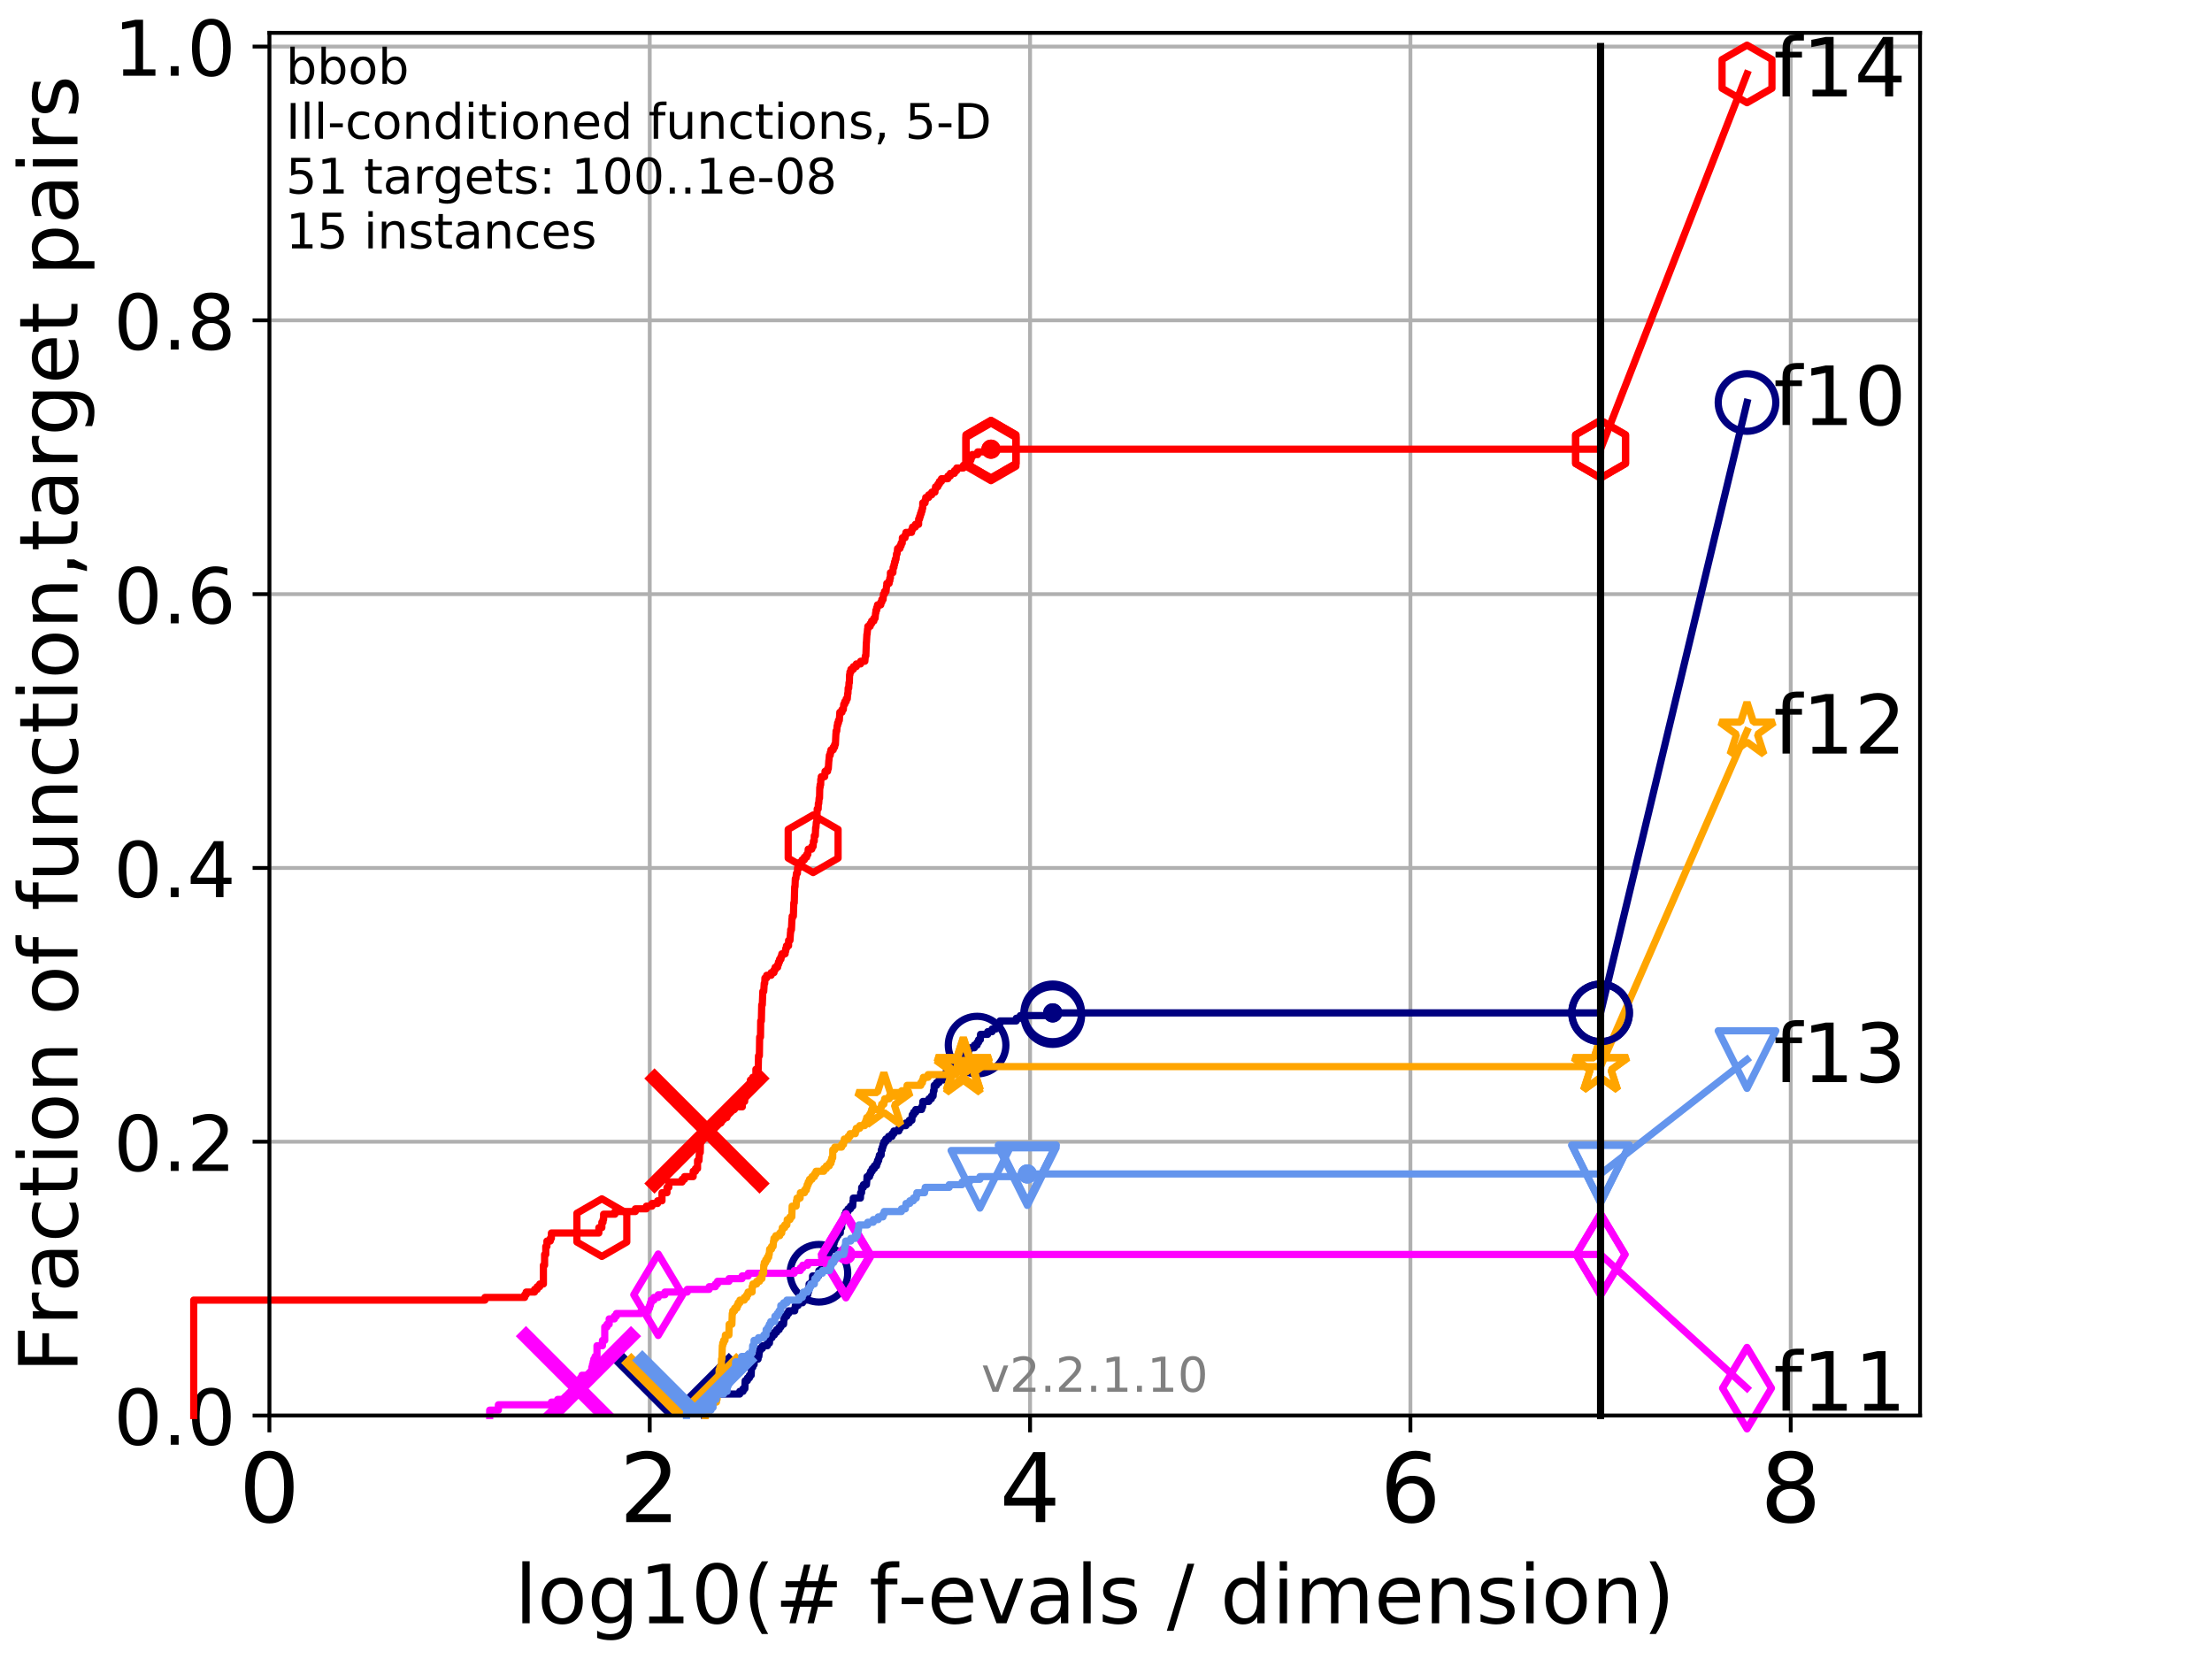 <?xml version="1.0" encoding="utf-8" standalone="no"?>
<!DOCTYPE svg PUBLIC "-//W3C//DTD SVG 1.1//EN"
  "http://www.w3.org/Graphics/SVG/1.1/DTD/svg11.dtd">
<!-- Created with matplotlib (http://matplotlib.org/) -->
<svg height="345.6pt" version="1.1" viewBox="0 0 460.8 345.6" width="460.8pt" xmlns="http://www.w3.org/2000/svg" xmlns:xlink="http://www.w3.org/1999/xlink">
 <defs>
  <style type="text/css">
*{stroke-linecap:butt;stroke-linejoin:round;}
  </style>
 </defs>
 <g id="figure_1">
  <g id="patch_1">
   <path d="M 0 345.6 
L 460.8 345.6 
L 460.8 0 
L 0 0 
z
" style="fill:#ffffff;"/>
  </g>
  <g id="axes_1">
   <g id="patch_2">
    <path d="M 56.12 294.88 
L 399.984 294.88 
L 399.984 6.845 
L 56.12 6.845 
z
" style="fill:#ffffff;"/>
   </g>
   <g id="matplotlib.axis_1">
    <g id="xtick_1">
     <g id="line2d_1">
      <path clip-path="url(#p246870dec7)" d="M 56.12 294.88 
L 56.12 6.845 
" style="fill:none;stroke:#b0b0b0;stroke-linecap:square;stroke-width:0.8;"/>
     </g>
     <g id="line2d_2">
      <defs>
       <path d="M 0 0 
L 0 3.5 
" id="m808695a7e3" style="stroke:#000000;stroke-width:0.8;"/>
      </defs>
      <g>
       <use style="stroke:#000000;stroke-width:0.8;" x="56.12" xlink:href="#m808695a7e3" y="294.88"/>
      </g>
     </g>
     <g id="text_1">
      <!-- 0 -->
      <defs>
       <path d="M 31.781 66.406 
Q 24.172 66.406 20.328 58.906 
Q 16.5 51.422 16.5 36.375 
Q 16.5 21.391 20.328 13.891 
Q 24.172 6.391 31.781 6.391 
Q 39.453 6.391 43.281 13.891 
Q 47.125 21.391 47.125 36.375 
Q 47.125 51.422 43.281 58.906 
Q 39.453 66.406 31.781 66.406 
z
M 31.781 74.219 
Q 44.047 74.219 50.516 64.516 
Q 56.984 54.828 56.984 36.375 
Q 56.984 17.969 50.516 8.266 
Q 44.047 -1.422 31.781 -1.422 
Q 19.531 -1.422 13.062 8.266 
Q 6.594 17.969 6.594 36.375 
Q 6.594 54.828 13.062 64.516 
Q 19.531 74.219 31.781 74.219 
z
" id="DejaVuSans-30"/>
      </defs>
      <g transform="translate(49.758 317.077)scale(0.2 -0.2)">
       <use xlink:href="#DejaVuSans-30"/>
      </g>
     </g>
    </g>
    <g id="xtick_2">
     <g id="line2d_3">
      <path clip-path="url(#p246870dec7)" d="M 135.351 294.88 
L 135.351 6.845 
" style="fill:none;stroke:#b0b0b0;stroke-linecap:square;stroke-width:0.8;"/>
     </g>
     <g id="line2d_4">
      <g>
       <use style="stroke:#000000;stroke-width:0.8;" x="135.351" xlink:href="#m808695a7e3" y="294.88"/>
      </g>
     </g>
     <g id="text_2">
      <!-- 2 -->
      <defs>
       <path d="M 19.188 8.297 
L 53.609 8.297 
L 53.609 0 
L 7.328 0 
L 7.328 8.297 
Q 12.938 14.109 22.625 23.891 
Q 32.328 33.688 34.812 36.531 
Q 39.547 41.844 41.422 45.531 
Q 43.312 49.219 43.312 52.781 
Q 43.312 58.594 39.234 62.25 
Q 35.156 65.922 28.609 65.922 
Q 23.969 65.922 18.812 64.312 
Q 13.672 62.703 7.812 59.422 
L 7.812 69.391 
Q 13.766 71.781 18.938 73 
Q 24.125 74.219 28.422 74.219 
Q 39.75 74.219 46.484 68.547 
Q 53.219 62.891 53.219 53.422 
Q 53.219 48.922 51.531 44.891 
Q 49.859 40.875 45.406 35.406 
Q 44.188 33.984 37.641 27.219 
Q 31.109 20.453 19.188 8.297 
z
" id="DejaVuSans-32"/>
      </defs>
      <g transform="translate(128.989 317.077)scale(0.2 -0.2)">
       <use xlink:href="#DejaVuSans-32"/>
      </g>
     </g>
    </g>
    <g id="xtick_3">
     <g id="line2d_5">
      <path clip-path="url(#p246870dec7)" d="M 214.583 294.88 
L 214.583 6.845 
" style="fill:none;stroke:#b0b0b0;stroke-linecap:square;stroke-width:0.8;"/>
     </g>
     <g id="line2d_6">
      <g>
       <use style="stroke:#000000;stroke-width:0.8;" x="214.583" xlink:href="#m808695a7e3" y="294.88"/>
      </g>
     </g>
     <g id="text_3">
      <!-- 4 -->
      <defs>
       <path d="M 37.797 64.312 
L 12.891 25.391 
L 37.797 25.391 
z
M 35.203 72.906 
L 47.609 72.906 
L 47.609 25.391 
L 58.016 25.391 
L 58.016 17.188 
L 47.609 17.188 
L 47.609 0 
L 37.797 0 
L 37.797 17.188 
L 4.891 17.188 
L 4.891 26.703 
z
" id="DejaVuSans-34"/>
      </defs>
      <g transform="translate(208.22 317.077)scale(0.2 -0.2)">
       <use xlink:href="#DejaVuSans-34"/>
      </g>
     </g>
    </g>
    <g id="xtick_4">
     <g id="line2d_7">
      <path clip-path="url(#p246870dec7)" d="M 293.814 294.88 
L 293.814 6.845 
" style="fill:none;stroke:#b0b0b0;stroke-linecap:square;stroke-width:0.8;"/>
     </g>
     <g id="line2d_8">
      <g>
       <use style="stroke:#000000;stroke-width:0.8;" x="293.814" xlink:href="#m808695a7e3" y="294.88"/>
      </g>
     </g>
     <g id="text_4">
      <!-- 6 -->
      <defs>
       <path d="M 33.016 40.375 
Q 26.375 40.375 22.484 35.828 
Q 18.609 31.297 18.609 23.391 
Q 18.609 15.531 22.484 10.953 
Q 26.375 6.391 33.016 6.391 
Q 39.656 6.391 43.531 10.953 
Q 47.406 15.531 47.406 23.391 
Q 47.406 31.297 43.531 35.828 
Q 39.656 40.375 33.016 40.375 
z
M 52.594 71.297 
L 52.594 62.312 
Q 48.875 64.062 45.094 64.984 
Q 41.312 65.922 37.594 65.922 
Q 27.828 65.922 22.672 59.328 
Q 17.531 52.734 16.797 39.406 
Q 19.672 43.656 24.016 45.922 
Q 28.375 48.188 33.594 48.188 
Q 44.578 48.188 50.953 41.516 
Q 57.328 34.859 57.328 23.391 
Q 57.328 12.156 50.688 5.359 
Q 44.047 -1.422 33.016 -1.422 
Q 20.359 -1.422 13.672 8.266 
Q 6.984 17.969 6.984 36.375 
Q 6.984 53.656 15.188 63.938 
Q 23.391 74.219 37.203 74.219 
Q 40.922 74.219 44.703 73.484 
Q 48.484 72.75 52.594 71.297 
z
" id="DejaVuSans-36"/>
      </defs>
      <g transform="translate(287.452 317.077)scale(0.2 -0.2)">
       <use xlink:href="#DejaVuSans-36"/>
      </g>
     </g>
    </g>
    <g id="xtick_5">
     <g id="line2d_9">
      <path clip-path="url(#p246870dec7)" d="M 373.045 294.88 
L 373.045 6.845 
" style="fill:none;stroke:#b0b0b0;stroke-linecap:square;stroke-width:0.8;"/>
     </g>
     <g id="line2d_10">
      <g>
       <use style="stroke:#000000;stroke-width:0.8;" x="373.045" xlink:href="#m808695a7e3" y="294.88"/>
      </g>
     </g>
     <g id="text_5">
      <!-- 8 -->
      <defs>
       <path d="M 31.781 34.625 
Q 24.75 34.625 20.719 30.859 
Q 16.703 27.094 16.703 20.516 
Q 16.703 13.922 20.719 10.156 
Q 24.75 6.391 31.781 6.391 
Q 38.812 6.391 42.859 10.172 
Q 46.922 13.969 46.922 20.516 
Q 46.922 27.094 42.891 30.859 
Q 38.875 34.625 31.781 34.625 
z
M 21.922 38.812 
Q 15.578 40.375 12.031 44.719 
Q 8.5 49.078 8.5 55.328 
Q 8.5 64.062 14.719 69.141 
Q 20.953 74.219 31.781 74.219 
Q 42.672 74.219 48.875 69.141 
Q 55.078 64.062 55.078 55.328 
Q 55.078 49.078 51.531 44.719 
Q 48 40.375 41.703 38.812 
Q 48.828 37.156 52.797 32.312 
Q 56.781 27.484 56.781 20.516 
Q 56.781 9.906 50.312 4.234 
Q 43.844 -1.422 31.781 -1.422 
Q 19.734 -1.422 13.25 4.234 
Q 6.781 9.906 6.781 20.516 
Q 6.781 27.484 10.781 32.312 
Q 14.797 37.156 21.922 38.812 
z
M 18.312 54.391 
Q 18.312 48.734 21.844 45.562 
Q 25.391 42.391 31.781 42.391 
Q 38.141 42.391 41.719 45.562 
Q 45.312 48.734 45.312 54.391 
Q 45.312 60.062 41.719 63.234 
Q 38.141 66.406 31.781 66.406 
Q 25.391 66.406 21.844 63.234 
Q 18.312 60.062 18.312 54.391 
z
" id="DejaVuSans-38"/>
      </defs>
      <g transform="translate(366.683 317.077)scale(0.2 -0.2)">
       <use xlink:href="#DejaVuSans-38"/>
      </g>
     </g>
    </g>
    <g id="text_6">
     <!-- log10(# f-evals / dimension) -->
     <defs>
      <path d="M 9.422 75.984 
L 18.406 75.984 
L 18.406 0 
L 9.422 0 
z
" id="DejaVuSans-6c"/>
      <path d="M 30.609 48.391 
Q 23.391 48.391 19.188 42.75 
Q 14.984 37.109 14.984 27.297 
Q 14.984 17.484 19.156 11.844 
Q 23.344 6.203 30.609 6.203 
Q 37.797 6.203 41.984 11.859 
Q 46.188 17.531 46.188 27.297 
Q 46.188 37.016 41.984 42.703 
Q 37.797 48.391 30.609 48.391 
z
M 30.609 56 
Q 42.328 56 49.016 48.375 
Q 55.719 40.766 55.719 27.297 
Q 55.719 13.875 49.016 6.219 
Q 42.328 -1.422 30.609 -1.422 
Q 18.844 -1.422 12.172 6.219 
Q 5.516 13.875 5.516 27.297 
Q 5.516 40.766 12.172 48.375 
Q 18.844 56 30.609 56 
z
" id="DejaVuSans-6f"/>
      <path d="M 45.406 27.984 
Q 45.406 37.75 41.375 43.109 
Q 37.359 48.484 30.078 48.484 
Q 22.859 48.484 18.828 43.109 
Q 14.797 37.75 14.797 27.984 
Q 14.797 18.266 18.828 12.891 
Q 22.859 7.516 30.078 7.516 
Q 37.359 7.516 41.375 12.891 
Q 45.406 18.266 45.406 27.984 
z
M 54.391 6.781 
Q 54.391 -7.172 48.188 -13.984 
Q 42 -20.797 29.203 -20.797 
Q 24.469 -20.797 20.266 -20.094 
Q 16.062 -19.391 12.109 -17.922 
L 12.109 -9.188 
Q 16.062 -11.328 19.922 -12.344 
Q 23.781 -13.375 27.781 -13.375 
Q 36.625 -13.375 41.016 -8.766 
Q 45.406 -4.156 45.406 5.172 
L 45.406 9.625 
Q 42.625 4.781 38.281 2.391 
Q 33.938 0 27.875 0 
Q 17.828 0 11.672 7.656 
Q 5.516 15.328 5.516 27.984 
Q 5.516 40.672 11.672 48.328 
Q 17.828 56 27.875 56 
Q 33.938 56 38.281 53.609 
Q 42.625 51.219 45.406 46.391 
L 45.406 54.688 
L 54.391 54.688 
z
" id="DejaVuSans-67"/>
      <path d="M 12.406 8.297 
L 28.516 8.297 
L 28.516 63.922 
L 10.984 60.406 
L 10.984 69.391 
L 28.422 72.906 
L 38.281 72.906 
L 38.281 8.297 
L 54.391 8.297 
L 54.391 0 
L 12.406 0 
z
" id="DejaVuSans-31"/>
      <path d="M 31 75.875 
Q 24.469 64.656 21.281 53.656 
Q 18.109 42.672 18.109 31.391 
Q 18.109 20.125 21.312 9.062 
Q 24.516 -2 31 -13.188 
L 23.188 -13.188 
Q 15.875 -1.703 12.234 9.375 
Q 8.594 20.453 8.594 31.391 
Q 8.594 42.281 12.203 53.312 
Q 15.828 64.359 23.188 75.875 
z
" id="DejaVuSans-28"/>
      <path d="M 51.125 44 
L 36.922 44 
L 32.812 27.688 
L 47.125 27.688 
z
M 43.797 71.781 
L 38.719 51.516 
L 52.984 51.516 
L 58.109 71.781 
L 65.922 71.781 
L 60.891 51.516 
L 76.125 51.516 
L 76.125 44 
L 58.984 44 
L 54.984 27.688 
L 70.516 27.688 
L 70.516 20.219 
L 53.078 20.219 
L 48 0 
L 40.188 0 
L 45.219 20.219 
L 30.906 20.219 
L 25.875 0 
L 18.016 0 
L 23.094 20.219 
L 7.719 20.219 
L 7.719 27.688 
L 24.906 27.688 
L 29 44 
L 13.281 44 
L 13.281 51.516 
L 30.906 51.516 
L 35.891 71.781 
z
" id="DejaVuSans-23"/>
      <path id="DejaVuSans-20"/>
      <path d="M 37.109 75.984 
L 37.109 68.5 
L 28.516 68.5 
Q 23.688 68.5 21.797 66.547 
Q 19.922 64.594 19.922 59.516 
L 19.922 54.688 
L 34.719 54.688 
L 34.719 47.703 
L 19.922 47.703 
L 19.922 0 
L 10.891 0 
L 10.891 47.703 
L 2.297 47.703 
L 2.297 54.688 
L 10.891 54.688 
L 10.891 58.5 
Q 10.891 67.625 15.141 71.797 
Q 19.391 75.984 28.609 75.984 
z
" id="DejaVuSans-66"/>
      <path d="M 4.891 31.391 
L 31.203 31.391 
L 31.203 23.391 
L 4.891 23.391 
z
" id="DejaVuSans-2d"/>
      <path d="M 56.203 29.594 
L 56.203 25.203 
L 14.891 25.203 
Q 15.484 15.922 20.484 11.062 
Q 25.484 6.203 34.422 6.203 
Q 39.594 6.203 44.453 7.469 
Q 49.312 8.734 54.109 11.281 
L 54.109 2.781 
Q 49.266 0.734 44.188 -0.344 
Q 39.109 -1.422 33.891 -1.422 
Q 20.797 -1.422 13.156 6.188 
Q 5.516 13.812 5.516 26.812 
Q 5.516 40.234 12.766 48.109 
Q 20.016 56 32.328 56 
Q 43.359 56 49.781 48.891 
Q 56.203 41.797 56.203 29.594 
z
M 47.219 32.234 
Q 47.125 39.594 43.094 43.984 
Q 39.062 48.391 32.422 48.391 
Q 24.906 48.391 20.391 44.141 
Q 15.875 39.891 15.188 32.172 
z
" id="DejaVuSans-65"/>
      <path d="M 2.984 54.688 
L 12.5 54.688 
L 29.594 8.797 
L 46.688 54.688 
L 56.203 54.688 
L 35.688 0 
L 23.484 0 
z
" id="DejaVuSans-76"/>
      <path d="M 34.281 27.484 
Q 23.391 27.484 19.188 25 
Q 14.984 22.516 14.984 16.5 
Q 14.984 11.719 18.141 8.906 
Q 21.297 6.109 26.703 6.109 
Q 34.188 6.109 38.703 11.406 
Q 43.219 16.703 43.219 25.484 
L 43.219 27.484 
z
M 52.203 31.203 
L 52.203 0 
L 43.219 0 
L 43.219 8.297 
Q 40.141 3.328 35.547 0.953 
Q 30.953 -1.422 24.312 -1.422 
Q 15.922 -1.422 10.953 3.297 
Q 6 8.016 6 15.922 
Q 6 25.141 12.172 29.828 
Q 18.359 34.516 30.609 34.516 
L 43.219 34.516 
L 43.219 35.406 
Q 43.219 41.609 39.141 45 
Q 35.062 48.391 27.688 48.391 
Q 23 48.391 18.547 47.266 
Q 14.109 46.141 10.016 43.891 
L 10.016 52.203 
Q 14.938 54.109 19.578 55.047 
Q 24.219 56 28.609 56 
Q 40.484 56 46.344 49.844 
Q 52.203 43.703 52.203 31.203 
z
" id="DejaVuSans-61"/>
      <path d="M 44.281 53.078 
L 44.281 44.578 
Q 40.484 46.531 36.375 47.5 
Q 32.281 48.484 27.875 48.484 
Q 21.188 48.484 17.844 46.438 
Q 14.5 44.391 14.5 40.281 
Q 14.5 37.156 16.891 35.375 
Q 19.281 33.594 26.516 31.984 
L 29.594 31.297 
Q 39.156 29.25 43.188 25.516 
Q 47.219 21.781 47.219 15.094 
Q 47.219 7.469 41.188 3.016 
Q 35.156 -1.422 24.609 -1.422 
Q 20.219 -1.422 15.453 -0.562 
Q 10.688 0.297 5.422 2 
L 5.422 11.281 
Q 10.406 8.688 15.234 7.391 
Q 20.062 6.109 24.812 6.109 
Q 31.156 6.109 34.562 8.281 
Q 37.984 10.453 37.984 14.406 
Q 37.984 18.062 35.516 20.016 
Q 33.062 21.969 24.703 23.781 
L 21.578 24.516 
Q 13.234 26.266 9.516 29.906 
Q 5.812 33.547 5.812 39.891 
Q 5.812 47.609 11.281 51.797 
Q 16.75 56 26.812 56 
Q 31.781 56 36.172 55.266 
Q 40.578 54.547 44.281 53.078 
z
" id="DejaVuSans-73"/>
      <path d="M 25.391 72.906 
L 33.688 72.906 
L 8.297 -9.281 
L 0 -9.281 
z
" id="DejaVuSans-2f"/>
      <path d="M 45.406 46.391 
L 45.406 75.984 
L 54.391 75.984 
L 54.391 0 
L 45.406 0 
L 45.406 8.203 
Q 42.578 3.328 38.25 0.953 
Q 33.938 -1.422 27.875 -1.422 
Q 17.969 -1.422 11.734 6.484 
Q 5.516 14.406 5.516 27.297 
Q 5.516 40.188 11.734 48.094 
Q 17.969 56 27.875 56 
Q 33.938 56 38.25 53.625 
Q 42.578 51.266 45.406 46.391 
z
M 14.797 27.297 
Q 14.797 17.391 18.875 11.75 
Q 22.953 6.109 30.078 6.109 
Q 37.203 6.109 41.297 11.75 
Q 45.406 17.391 45.406 27.297 
Q 45.406 37.203 41.297 42.844 
Q 37.203 48.484 30.078 48.484 
Q 22.953 48.484 18.875 42.844 
Q 14.797 37.203 14.797 27.297 
z
" id="DejaVuSans-64"/>
      <path d="M 9.422 54.688 
L 18.406 54.688 
L 18.406 0 
L 9.422 0 
z
M 9.422 75.984 
L 18.406 75.984 
L 18.406 64.594 
L 9.422 64.594 
z
" id="DejaVuSans-69"/>
      <path d="M 52 44.188 
Q 55.375 50.25 60.062 53.125 
Q 64.75 56 71.094 56 
Q 79.641 56 84.281 50.016 
Q 88.922 44.047 88.922 33.016 
L 88.922 0 
L 79.891 0 
L 79.891 32.719 
Q 79.891 40.578 77.094 44.375 
Q 74.312 48.188 68.609 48.188 
Q 61.625 48.188 57.562 43.547 
Q 53.516 38.922 53.516 30.906 
L 53.516 0 
L 44.484 0 
L 44.484 32.719 
Q 44.484 40.625 41.703 44.406 
Q 38.922 48.188 33.109 48.188 
Q 26.219 48.188 22.156 43.531 
Q 18.109 38.875 18.109 30.906 
L 18.109 0 
L 9.078 0 
L 9.078 54.688 
L 18.109 54.688 
L 18.109 46.188 
Q 21.188 51.219 25.484 53.609 
Q 29.781 56 35.688 56 
Q 41.656 56 45.828 52.969 
Q 50 49.953 52 44.188 
z
" id="DejaVuSans-6d"/>
      <path d="M 54.891 33.016 
L 54.891 0 
L 45.906 0 
L 45.906 32.719 
Q 45.906 40.484 42.875 44.328 
Q 39.844 48.188 33.797 48.188 
Q 26.516 48.188 22.312 43.547 
Q 18.109 38.922 18.109 30.906 
L 18.109 0 
L 9.078 0 
L 9.078 54.688 
L 18.109 54.688 
L 18.109 46.188 
Q 21.344 51.125 25.703 53.562 
Q 30.078 56 35.797 56 
Q 45.219 56 50.047 50.172 
Q 54.891 44.344 54.891 33.016 
z
" id="DejaVuSans-6e"/>
      <path d="M 8.016 75.875 
L 15.828 75.875 
Q 23.141 64.359 26.781 53.312 
Q 30.422 42.281 30.422 31.391 
Q 30.422 20.453 26.781 9.375 
Q 23.141 -1.703 15.828 -13.188 
L 8.016 -13.188 
Q 14.5 -2 17.703 9.062 
Q 20.906 20.125 20.906 31.391 
Q 20.906 42.672 17.703 53.656 
Q 14.5 64.656 8.016 75.875 
z
" id="DejaVuSans-29"/>
     </defs>
     <g transform="translate(107.211 338.154)scale(0.17 -0.17)">
      <use xlink:href="#DejaVuSans-6c"/>
      <use x="27.783" xlink:href="#DejaVuSans-6f"/>
      <use x="88.965" xlink:href="#DejaVuSans-67"/>
      <use x="152.441" xlink:href="#DejaVuSans-31"/>
      <use x="216.064" xlink:href="#DejaVuSans-30"/>
      <use x="279.688" xlink:href="#DejaVuSans-28"/>
      <use x="318.701" xlink:href="#DejaVuSans-23"/>
      <use x="402.49" xlink:href="#DejaVuSans-20"/>
      <use x="434.277" xlink:href="#DejaVuSans-66"/>
      <use x="469.404" xlink:href="#DejaVuSans-2d"/>
      <use x="505.488" xlink:href="#DejaVuSans-65"/>
      <use x="567.012" xlink:href="#DejaVuSans-76"/>
      <use x="626.191" xlink:href="#DejaVuSans-61"/>
      <use x="687.471" xlink:href="#DejaVuSans-6c"/>
      <use x="715.254" xlink:href="#DejaVuSans-73"/>
      <use x="767.354" xlink:href="#DejaVuSans-20"/>
      <use x="799.141" xlink:href="#DejaVuSans-2f"/>
      <use x="832.832" xlink:href="#DejaVuSans-20"/>
      <use x="864.619" xlink:href="#DejaVuSans-64"/>
      <use x="928.096" xlink:href="#DejaVuSans-69"/>
      <use x="955.879" xlink:href="#DejaVuSans-6d"/>
      <use x="1053.291" xlink:href="#DejaVuSans-65"/>
      <use x="1114.814" xlink:href="#DejaVuSans-6e"/>
      <use x="1178.193" xlink:href="#DejaVuSans-73"/>
      <use x="1230.293" xlink:href="#DejaVuSans-69"/>
      <use x="1258.076" xlink:href="#DejaVuSans-6f"/>
      <use x="1319.258" xlink:href="#DejaVuSans-6e"/>
      <use x="1382.637" xlink:href="#DejaVuSans-29"/>
     </g>
    </g>
   </g>
   <g id="matplotlib.axis_2">
    <g id="ytick_1">
     <g id="line2d_11">
      <path clip-path="url(#p246870dec7)" d="M 56.12 294.88 
L 399.984 294.88 
" style="fill:none;stroke:#b0b0b0;stroke-linecap:square;stroke-width:0.8;"/>
     </g>
     <g id="line2d_12">
      <defs>
       <path d="M 0 0 
L -3.5 0 
" id="m3abf90d2d2" style="stroke:#000000;stroke-width:0.8;"/>
      </defs>
      <g>
       <use style="stroke:#000000;stroke-width:0.8;" x="56.12" xlink:href="#m3abf90d2d2" y="294.88"/>
      </g>
     </g>
     <g id="text_7">
      <!-- 0.0 -->
      <defs>
       <path d="M 10.688 12.406 
L 21 12.406 
L 21 0 
L 10.688 0 
z
" id="DejaVuSans-2e"/>
      </defs>
      <g transform="translate(23.675 300.959)scale(0.16 -0.16)">
       <use xlink:href="#DejaVuSans-30"/>
       <use x="63.623" xlink:href="#DejaVuSans-2e"/>
       <use x="95.41" xlink:href="#DejaVuSans-30"/>
      </g>
     </g>
    </g>
    <g id="ytick_2">
     <g id="line2d_13">
      <path clip-path="url(#p246870dec7)" d="M 56.12 237.843 
L 399.984 237.843 
" style="fill:none;stroke:#b0b0b0;stroke-linecap:square;stroke-width:0.8;"/>
     </g>
     <g id="line2d_14">
      <g>
       <use style="stroke:#000000;stroke-width:0.8;" x="56.12" xlink:href="#m3abf90d2d2" y="237.843"/>
      </g>
     </g>
     <g id="text_8">
      <!-- 0.2 -->
      <g transform="translate(23.675 243.922)scale(0.16 -0.16)">
       <use xlink:href="#DejaVuSans-30"/>
       <use x="63.623" xlink:href="#DejaVuSans-2e"/>
       <use x="95.41" xlink:href="#DejaVuSans-32"/>
      </g>
     </g>
    </g>
    <g id="ytick_3">
     <g id="line2d_15">
      <path clip-path="url(#p246870dec7)" d="M 56.12 180.807 
L 399.984 180.807 
" style="fill:none;stroke:#b0b0b0;stroke-linecap:square;stroke-width:0.8;"/>
     </g>
     <g id="line2d_16">
      <g>
       <use style="stroke:#000000;stroke-width:0.8;" x="56.12" xlink:href="#m3abf90d2d2" y="180.807"/>
      </g>
     </g>
     <g id="text_9">
      <!-- 0.4 -->
      <g transform="translate(23.675 186.886)scale(0.16 -0.16)">
       <use xlink:href="#DejaVuSans-30"/>
       <use x="63.623" xlink:href="#DejaVuSans-2e"/>
       <use x="95.41" xlink:href="#DejaVuSans-34"/>
      </g>
     </g>
    </g>
    <g id="ytick_4">
     <g id="line2d_17">
      <path clip-path="url(#p246870dec7)" d="M 56.12 123.77 
L 399.984 123.77 
" style="fill:none;stroke:#b0b0b0;stroke-linecap:square;stroke-width:0.8;"/>
     </g>
     <g id="line2d_18">
      <g>
       <use style="stroke:#000000;stroke-width:0.8;" x="56.12" xlink:href="#m3abf90d2d2" y="123.77"/>
      </g>
     </g>
     <g id="text_10">
      <!-- 0.6 -->
      <g transform="translate(23.675 129.849)scale(0.16 -0.16)">
       <use xlink:href="#DejaVuSans-30"/>
       <use x="63.623" xlink:href="#DejaVuSans-2e"/>
       <use x="95.41" xlink:href="#DejaVuSans-36"/>
      </g>
     </g>
    </g>
    <g id="ytick_5">
     <g id="line2d_19">
      <path clip-path="url(#p246870dec7)" d="M 56.12 66.734 
L 399.984 66.734 
" style="fill:none;stroke:#b0b0b0;stroke-linecap:square;stroke-width:0.8;"/>
     </g>
     <g id="line2d_20">
      <g>
       <use style="stroke:#000000;stroke-width:0.8;" x="56.12" xlink:href="#m3abf90d2d2" y="66.734"/>
      </g>
     </g>
     <g id="text_11">
      <!-- 0.8 -->
      <g transform="translate(23.675 72.812)scale(0.16 -0.16)">
       <use xlink:href="#DejaVuSans-30"/>
       <use x="63.623" xlink:href="#DejaVuSans-2e"/>
       <use x="95.41" xlink:href="#DejaVuSans-38"/>
      </g>
     </g>
    </g>
    <g id="ytick_6">
     <g id="line2d_21">
      <path clip-path="url(#p246870dec7)" d="M 56.12 9.697 
L 399.984 9.697 
" style="fill:none;stroke:#b0b0b0;stroke-linecap:square;stroke-width:0.8;"/>
     </g>
     <g id="line2d_22">
      <g>
       <use style="stroke:#000000;stroke-width:0.8;" x="56.12" xlink:href="#m3abf90d2d2" y="9.697"/>
      </g>
     </g>
     <g id="text_12">
      <!-- 1.0 -->
      <g transform="translate(23.675 15.776)scale(0.16 -0.16)">
       <use xlink:href="#DejaVuSans-31"/>
       <use x="63.623" xlink:href="#DejaVuSans-2e"/>
       <use x="95.41" xlink:href="#DejaVuSans-30"/>
      </g>
     </g>
    </g>
    <g id="text_13">
     <!-- Fraction of function,target pairs -->
     <defs>
      <path d="M 9.812 72.906 
L 51.703 72.906 
L 51.703 64.594 
L 19.672 64.594 
L 19.672 43.109 
L 48.578 43.109 
L 48.578 34.812 
L 19.672 34.812 
L 19.672 0 
L 9.812 0 
z
" id="DejaVuSans-46"/>
      <path d="M 41.109 46.297 
Q 39.594 47.172 37.812 47.578 
Q 36.031 48 33.891 48 
Q 26.266 48 22.188 43.047 
Q 18.109 38.094 18.109 28.812 
L 18.109 0 
L 9.078 0 
L 9.078 54.688 
L 18.109 54.688 
L 18.109 46.188 
Q 20.953 51.172 25.484 53.578 
Q 30.031 56 36.531 56 
Q 37.453 56 38.578 55.875 
Q 39.703 55.766 41.062 55.516 
z
" id="DejaVuSans-72"/>
      <path d="M 48.781 52.594 
L 48.781 44.188 
Q 44.969 46.297 41.141 47.344 
Q 37.312 48.391 33.406 48.391 
Q 24.656 48.391 19.812 42.844 
Q 14.984 37.312 14.984 27.297 
Q 14.984 17.281 19.812 11.734 
Q 24.656 6.203 33.406 6.203 
Q 37.312 6.203 41.141 7.25 
Q 44.969 8.297 48.781 10.406 
L 48.781 2.094 
Q 45.016 0.344 40.984 -0.531 
Q 36.969 -1.422 32.422 -1.422 
Q 20.062 -1.422 12.781 6.344 
Q 5.516 14.109 5.516 27.297 
Q 5.516 40.672 12.859 48.328 
Q 20.219 56 33.016 56 
Q 37.156 56 41.109 55.141 
Q 45.062 54.297 48.781 52.594 
z
" id="DejaVuSans-63"/>
      <path d="M 18.312 70.219 
L 18.312 54.688 
L 36.812 54.688 
L 36.812 47.703 
L 18.312 47.703 
L 18.312 18.016 
Q 18.312 11.328 20.141 9.422 
Q 21.969 7.516 27.594 7.516 
L 36.812 7.516 
L 36.812 0 
L 27.594 0 
Q 17.188 0 13.234 3.875 
Q 9.281 7.766 9.281 18.016 
L 9.281 47.703 
L 2.688 47.703 
L 2.688 54.688 
L 9.281 54.688 
L 9.281 70.219 
z
" id="DejaVuSans-74"/>
      <path d="M 8.5 21.578 
L 8.5 54.688 
L 17.484 54.688 
L 17.484 21.922 
Q 17.484 14.156 20.5 10.266 
Q 23.531 6.391 29.594 6.391 
Q 36.859 6.391 41.078 11.031 
Q 45.312 15.672 45.312 23.688 
L 45.312 54.688 
L 54.297 54.688 
L 54.297 0 
L 45.312 0 
L 45.312 8.406 
Q 42.047 3.422 37.719 1 
Q 33.406 -1.422 27.688 -1.422 
Q 18.266 -1.422 13.375 4.438 
Q 8.5 10.297 8.5 21.578 
z
M 31.109 56 
z
" id="DejaVuSans-75"/>
      <path d="M 11.719 12.406 
L 22.016 12.406 
L 22.016 4 
L 14.016 -11.625 
L 7.719 -11.625 
L 11.719 4 
z
" id="DejaVuSans-2c"/>
      <path d="M 18.109 8.203 
L 18.109 -20.797 
L 9.078 -20.797 
L 9.078 54.688 
L 18.109 54.688 
L 18.109 46.391 
Q 20.953 51.266 25.266 53.625 
Q 29.594 56 35.594 56 
Q 45.562 56 51.781 48.094 
Q 58.016 40.188 58.016 27.297 
Q 58.016 14.406 51.781 6.484 
Q 45.562 -1.422 35.594 -1.422 
Q 29.594 -1.422 25.266 0.953 
Q 20.953 3.328 18.109 8.203 
z
M 48.688 27.297 
Q 48.688 37.203 44.609 42.844 
Q 40.531 48.484 33.406 48.484 
Q 26.266 48.484 22.188 42.844 
Q 18.109 37.203 18.109 27.297 
Q 18.109 17.391 22.188 11.75 
Q 26.266 6.109 33.406 6.109 
Q 40.531 6.109 44.609 11.75 
Q 48.688 17.391 48.688 27.297 
z
" id="DejaVuSans-70"/>
     </defs>
     <g transform="translate(16.14 286.002)rotate(-90)scale(0.17 -0.17)">
      <use xlink:href="#DejaVuSans-46"/>
      <use x="57.41" xlink:href="#DejaVuSans-72"/>
      <use x="98.523" xlink:href="#DejaVuSans-61"/>
      <use x="159.803" xlink:href="#DejaVuSans-63"/>
      <use x="214.783" xlink:href="#DejaVuSans-74"/>
      <use x="253.992" xlink:href="#DejaVuSans-69"/>
      <use x="281.775" xlink:href="#DejaVuSans-6f"/>
      <use x="342.957" xlink:href="#DejaVuSans-6e"/>
      <use x="406.336" xlink:href="#DejaVuSans-20"/>
      <use x="438.123" xlink:href="#DejaVuSans-6f"/>
      <use x="499.305" xlink:href="#DejaVuSans-66"/>
      <use x="534.51" xlink:href="#DejaVuSans-20"/>
      <use x="566.297" xlink:href="#DejaVuSans-66"/>
      <use x="601.502" xlink:href="#DejaVuSans-75"/>
      <use x="664.881" xlink:href="#DejaVuSans-6e"/>
      <use x="728.26" xlink:href="#DejaVuSans-63"/>
      <use x="783.24" xlink:href="#DejaVuSans-74"/>
      <use x="822.449" xlink:href="#DejaVuSans-69"/>
      <use x="850.232" xlink:href="#DejaVuSans-6f"/>
      <use x="911.414" xlink:href="#DejaVuSans-6e"/>
      <use x="974.793" xlink:href="#DejaVuSans-2c"/>
      <use x="1006.58" xlink:href="#DejaVuSans-74"/>
      <use x="1045.789" xlink:href="#DejaVuSans-61"/>
      <use x="1107.068" xlink:href="#DejaVuSans-72"/>
      <use x="1148.166" xlink:href="#DejaVuSans-67"/>
      <use x="1211.643" xlink:href="#DejaVuSans-65"/>
      <use x="1273.166" xlink:href="#DejaVuSans-74"/>
      <use x="1312.375" xlink:href="#DejaVuSans-20"/>
      <use x="1344.162" xlink:href="#DejaVuSans-70"/>
      <use x="1407.639" xlink:href="#DejaVuSans-61"/>
      <use x="1468.918" xlink:href="#DejaVuSans-69"/>
      <use x="1496.701" xlink:href="#DejaVuSans-72"/>
      <use x="1537.814" xlink:href="#DejaVuSans-73"/>
     </g>
    </g>
   </g>
   <g id="line2d_23">
    <defs>
     <path d="M 0 1.5 
C 0.398 1.5 0.779 1.342 1.061 1.061 
C 1.342 0.779 1.5 0.398 1.5 0 
C 1.5 -0.398 1.342 -0.779 1.061 -1.061 
C 0.779 -1.342 0.398 -1.5 0 -1.5 
C -0.398 -1.5 -0.779 -1.342 -1.061 -1.061 
C -1.342 -0.779 -1.5 -0.398 -1.5 0 
C -1.5 0.398 -1.342 0.779 -1.061 1.061 
C -0.779 1.342 -0.398 1.5 0 1.5 
z
" id="mc248b3c434" style="stroke:#000080;"/>
    </defs>
    <g>
     <use style="fill:#000080;stroke:#000080;" x="219.305" xlink:href="#mc248b3c434" y="211.003"/>
     <use style="fill:#000080;stroke:#000080;" x="219.305" xlink:href="#mc248b3c434" y="211.003"/>
    </g>
   </g>
   <g id="line2d_24">
    <path d="M 146.788 294.88 
L 146.824 293.202 
L 146.964 293.202 
L 146.964 292.643 
L 147.173 292.643 
L 147.173 292.084 
L 147.852 292.084 
L 147.852 291.525 
L 148.601 291.525 
L 148.601 290.966 
L 148.885 290.966 
L 148.885 290.407 
L 154.103 290.407 
L 154.103 289.847 
L 154.795 289.847 
L 154.795 289.288 
L 155.169 289.288 
L 155.234 287.611 
L 155.704 287.611 
L 155.704 287.051 
L 156.12 287.051 
L 156.12 286.492 
L 156.487 286.492 
L 156.547 284.815 
L 156.826 284.815 
L 156.826 284.256 
L 157.1 284.256 
L 157.12 283.137 
L 157.917 283.137 
L 157.917 282.578 
L 158.083 282.578 
L 158.193 281.46 
L 158.302 281.46 
L 158.302 280.9 
L 158.82 280.9 
L 158.82 280.341 
L 159.861 280.341 
L 159.861 279.782 
L 160.294 279.782 
L 160.342 278.664 
L 160.826 278.664 
L 160.826 278.105 
L 161.305 278.105 
L 161.305 277.545 
L 161.786 277.545 
L 161.786 276.986 
L 162.325 276.986 
L 162.325 276.427 
L 162.68 276.427 
L 162.68 275.868 
L 163.233 275.868 
L 163.315 274.749 
L 163.423 274.749 
L 163.423 274.19 
L 163.914 274.19 
L 163.914 273.631 
L 164.289 273.631 
L 164.289 273.072 
L 165.559 273.072 
L 165.559 272.513 
L 165.684 272.513 
L 165.684 271.954 
L 166.258 271.954 
L 166.258 271.394 
L 167.192 271.394 
L 167.192 270.835 
L 168.01 270.835 
L 168.051 269.717 
L 168.266 269.717 
L 168.266 269.158 
L 168.423 269.158 
L 168.528 268.039 
L 168.553 268.039 
L 168.553 267.48 
L 169.108 267.48 
L 169.108 266.921 
L 169.267 266.921 
L 169.272 265.803 
L 170.524 265.803 
L 170.595 264.684 
L 171.214 264.684 
L 171.214 264.125 
L 171.561 264.125 
L 171.561 263.566 
L 171.753 263.566 
L 171.799 262.447 
L 172.579 262.447 
L 172.579 261.888 
L 172.717 261.888 
L 172.748 260.77 
L 172.896 260.77 
L 172.896 260.211 
L 173.257 260.211 
L 173.257 259.652 
L 173.559 259.652 
L 173.559 259.092 
L 173.755 259.092 
L 173.755 258.533 
L 173.932 258.533 
L 173.932 257.974 
L 174.218 257.974 
L 174.218 257.415 
L 174.56 257.415 
L 174.56 256.856 
L 175.049 256.856 
L 175.087 255.737 
L 175.335 255.737 
L 175.358 254.619 
L 175.572 254.619 
L 175.572 254.06 
L 175.81 254.06 
L 175.81 253.501 
L 175.976 253.501 
L 175.976 252.941 
L 176.221 252.941 
L 176.221 252.382 
L 176.666 252.382 
L 176.666 251.823 
L 177.17 251.823 
L 177.17 251.264 
L 177.636 251.264 
L 177.701 250.145 
L 177.753 250.145 
L 177.753 249.586 
L 179.241 249.586 
L 179.289 248.468 
L 179.481 248.468 
L 179.507 247.35 
L 179.861 247.35 
L 179.861 246.79 
L 180.498 246.79 
L 180.59 245.672 
L 180.613 245.672 
L 180.613 245.113 
L 181.147 245.113 
L 181.147 244.554 
L 181.372 244.554 
L 181.372 243.994 
L 181.693 243.994 
L 181.693 243.435 
L 182.139 243.435 
L 182.139 242.876 
L 182.605 242.876 
L 182.605 242.317 
L 182.802 242.317 
L 182.802 241.758 
L 183.045 241.758 
L 183.045 241.199 
L 183.184 241.199 
L 183.184 240.639 
L 183.56 240.639 
L 183.595 239.521 
L 183.79 239.521 
L 183.79 238.962 
L 183.942 238.962 
L 183.942 238.403 
L 184.147 238.403 
L 184.147 237.843 
L 184.518 237.843 
L 184.518 237.284 
L 185.107 237.284 
L 185.107 236.725 
L 185.826 236.725 
L 185.826 236.166 
L 186.21 236.166 
L 186.21 235.607 
L 187.25 235.607 
L 187.25 235.048 
L 187.539 235.048 
L 187.539 234.488 
L 188.733 234.488 
L 188.733 233.929 
L 189.416 233.929 
L 189.416 233.37 
L 189.965 233.37 
L 190.028 232.252 
L 190.335 232.252 
L 190.335 231.692 
L 190.769 231.692 
L 190.769 231.133 
L 191.991 231.133 
L 191.991 230.574 
L 192.195 230.574 
L 192.243 229.456 
L 193.5 229.456 
L 193.5 228.896 
L 194.026 228.896 
L 194.026 228.337 
L 194.38 228.337 
L 194.458 227.219 
L 194.579 227.219 
L 194.613 226.101 
L 195.088 226.101 
L 195.088 225.541 
L 195.617 225.541 
L 195.617 224.982 
L 196.484 224.982 
L 196.484 224.423 
L 197.012 224.423 
L 197.078 223.305 
L 197.339 223.305 
L 197.428 222.186 
L 197.699 222.186 
L 197.699 221.627 
L 198.431 221.627 
L 198.431 221.068 
L 199.959 221.068 
L 199.982 219.95 
L 200.565 219.95 
L 200.565 219.39 
L 200.924 219.39 
L 200.924 218.831 
L 201.898 218.831 
L 201.898 218.272 
L 202.984 218.272 
L 202.984 217.713 
L 203.546 217.713 
L 203.546 217.154 
L 203.853 217.154 
L 203.853 216.594 
L 204.222 216.594 
L 204.261 215.476 
L 205.754 215.476 
L 205.754 214.917 
L 206.674 214.917 
L 206.674 214.358 
L 207.47 214.358 
L 207.47 213.799 
L 207.884 213.799 
L 207.884 213.239 
L 208.303 213.239 
L 208.303 212.68 
L 211.707 212.68 
L 211.707 212.121 
L 212.544 212.121 
L 212.544 211.562 
L 219.305 211.562 
L 219.305 211.003 
L 333.43 211.003 
L 333.43 211.003 
" style="fill:none;stroke:#000080;stroke-linecap:square;stroke-width:1.5;"/>
   </g>
   <g id="line2d_25">
    <defs>
     <path d="M 0 6 
C 1.591 6 3.117 5.368 4.243 4.243 
C 5.368 3.117 6 1.591 6 0 
C 6 -1.591 5.368 -3.117 4.243 -4.243 
C 3.117 -5.368 1.591 -6 0 -6 
C -1.591 -6 -3.117 -5.368 -4.243 -4.243 
C -5.368 -3.117 -6 -1.591 -6 0 
C -6 1.591 -5.368 3.117 -4.243 4.243 
C -3.117 5.368 -1.591 6 0 6 
z
" id="m94a9e7964e" style="stroke:#000080;stroke-width:1.5;"/>
    </defs>
    <g>
     <use style="fill-opacity:0;stroke:#000080;stroke-width:1.5;" x="170.595" xlink:href="#m94a9e7964e" y="265.243"/>
     <use style="fill-opacity:0;stroke:#000080;stroke-width:1.5;" x="203.546" xlink:href="#m94a9e7964e" y="217.713"/>
     <use style="fill-opacity:0;stroke:#000080;stroke-width:1.5;" x="219.305" xlink:href="#m94a9e7964e" y="211.562"/>
     <use style="fill-opacity:0;stroke:#000080;stroke-width:1.5;" x="219.305" xlink:href="#m94a9e7964e" y="211.003"/>
     <use style="fill-opacity:0;stroke:#000080;stroke-width:1.5;" x="333.43" xlink:href="#m94a9e7964e" y="211.003"/>
    </g>
   </g>
   <g id="line2d_26">
    <path style="fill:none;stroke:#000080;stroke-linecap:square;stroke-width:1.5;"/>
    <g/>
   </g>
   <g id="line2d_27">
    <path clip-path="url(#p246870dec7)" d="M 140.893 294.88 
" style="fill:none;stroke:#000080;stroke-linecap:square;stroke-width:1.5;"/>
    <defs>
     <path d="M -12 12 
L 12 -12 
M -12 -12 
L 12 12 
" id="ma3c0554df8" style="stroke:#000080;stroke-width:3;"/>
    </defs>
    <g clip-path="url(#p246870dec7)">
     <use style="fill:#000080;stroke:#000080;stroke-width:3;" x="140.893" xlink:href="#ma3c0554df8" y="294.88"/>
    </g>
   </g>
   <g id="line2d_28">
    <defs>
     <path d="M 0 1.5 
C 0.398 1.5 0.779 1.342 1.061 1.061 
C 1.342 0.779 1.5 0.398 1.5 0 
C 1.5 -0.398 1.342 -0.779 1.061 -1.061 
C 0.779 -1.342 0.398 -1.5 0 -1.5 
C -0.398 -1.5 -0.779 -1.342 -1.061 -1.061 
C -1.342 -0.779 -1.5 -0.398 -1.5 0 
C -1.5 0.398 -1.342 0.779 -1.061 1.061 
C -0.779 1.342 -0.398 1.5 0 1.5 
z
" id="m6b68732785" style="stroke:#ff00ff;"/>
    </defs>
    <g>
     <use style="fill:#ff00ff;stroke:#ff00ff;" x="176.227" xlink:href="#m6b68732785" y="261.329"/>
     <use style="fill:#ff00ff;stroke:#ff00ff;" x="176.227" xlink:href="#m6b68732785" y="261.329"/>
    </g>
   </g>
   <g id="line2d_29">
    <path d="M 102.009 294.88 
L 102.009 293.762 
L 103.822 293.762 
L 103.822 292.643 
L 114.865 292.643 
L 114.865 292.084 
L 116.172 292.084 
L 116.172 291.525 
L 117.774 291.525 
L 117.774 290.966 
L 118.884 290.966 
L 118.884 290.407 
L 119.063 290.407 
L 119.063 289.847 
L 119.927 289.847 
L 119.927 289.288 
L 120.751 289.288 
L 120.751 287.611 
L 120.911 287.611 
L 120.911 287.051 
L 121.226 287.051 
L 121.226 286.492 
L 122.866 286.492 
L 122.866 285.933 
L 123.288 285.933 
L 123.288 284.815 
L 123.426 284.815 
L 123.426 284.256 
L 123.563 284.256 
L 123.563 283.696 
L 123.699 283.696 
L 123.699 283.137 
L 123.968 283.137 
L 123.968 282.578 
L 124.363 282.578 
L 124.363 280.341 
L 125.498 280.341 
L 125.498 279.223 
L 125.979 279.223 
L 125.979 276.427 
L 126.448 276.427 
L 126.448 275.868 
L 126.903 275.868 
L 126.903 274.749 
L 127.993 274.749 
L 127.993 274.19 
L 128.41 274.19 
L 128.41 273.631 
L 133.539 273.631 
L 133.539 273.072 
L 135.039 273.072 
L 135.039 272.513 
L 135.317 272.513 
L 135.317 271.954 
L 135.488 271.954 
L 135.488 271.394 
L 135.658 271.394 
L 135.658 270.835 
L 136.224 270.835 
L 136.224 270.276 
L 137.116 270.276 
L 137.116 269.717 
L 138.517 269.717 
L 138.517 269.158 
L 143.178 269.158 
L 143.178 268.598 
L 147.735 268.598 
L 147.735 268.039 
L 149.026 268.039 
L 149.026 267.48 
L 149.471 267.48 
L 149.471 266.921 
L 151.87 266.921 
L 151.87 266.362 
L 154.582 266.362 
L 154.582 265.803 
L 155.872 265.803 
L 155.872 265.243 
L 165.458 265.243 
L 165.458 264.684 
L 166.726 264.684 
L 166.726 264.125 
L 167.219 264.125 
L 167.219 263.566 
L 168.256 263.566 
L 168.256 263.007 
L 172.033 263.007 
L 172.033 262.447 
L 174.008 262.447 
L 174.008 261.888 
L 176.227 261.888 
L 176.227 261.329 
L 333.43 261.329 
" style="fill:none;stroke:#ff00ff;stroke-linecap:square;stroke-width:1.5;"/>
   </g>
   <g id="line2d_30">
    <defs>
     <path d="M -0 8.485 
L 5.091 0 
L 0 -8.485 
L -5.091 -0 
z
" id="m29a0219c66" style="stroke:#ff00ff;stroke-linejoin:miter;stroke-width:1.5;"/>
    </defs>
    <g>
     <use style="fill-opacity:0;stroke:#ff00ff;stroke-linejoin:miter;stroke-width:1.5;" x="137.116" xlink:href="#m29a0219c66" y="269.717"/>
     <use style="fill-opacity:0;stroke:#ff00ff;stroke-linejoin:miter;stroke-width:1.5;" x="176.227" xlink:href="#m29a0219c66" y="261.888"/>
     <use style="fill-opacity:0;stroke:#ff00ff;stroke-linejoin:miter;stroke-width:1.5;" x="176.227" xlink:href="#m29a0219c66" y="261.329"/>
     <use style="fill-opacity:0;stroke:#ff00ff;stroke-linejoin:miter;stroke-width:1.5;" x="176.227" xlink:href="#m29a0219c66" y="261.329"/>
     <use style="fill-opacity:0;stroke:#ff00ff;stroke-linejoin:miter;stroke-width:1.5;" x="333.43" xlink:href="#m29a0219c66" y="261.329"/>
    </g>
   </g>
   <g id="line2d_31">
    <path style="fill:none;stroke:#ff00ff;stroke-linecap:square;stroke-width:1.5;"/>
    <g/>
   </g>
   <g id="line2d_32">
    <path clip-path="url(#p246870dec7)" d="M 120.508 289.288 
" style="fill:none;stroke:#ff00ff;stroke-linecap:square;stroke-width:1.5;"/>
    <defs>
     <path d="M -12 12 
L 12 -12 
M -12 -12 
L 12 12 
" id="md9f083f6f6" style="stroke:#ff00ff;stroke-width:3;"/>
    </defs>
    <g clip-path="url(#p246870dec7)">
     <use style="fill:#ff00ff;stroke:#ff00ff;stroke-width:3;" x="120.508" xlink:href="#md9f083f6f6" y="289.288"/>
    </g>
   </g>
   <g id="line2d_33">
    <defs>
     <path d="M 0 1.5 
C 0.398 1.5 0.779 1.342 1.061 1.061 
C 1.342 0.779 1.5 0.398 1.5 0 
C 1.5 -0.398 1.342 -0.779 1.061 -1.061 
C 0.779 -1.342 0.398 -1.5 0 -1.5 
C -0.398 -1.5 -0.779 -1.342 -1.061 -1.061 
C -1.342 -0.779 -1.5 -0.398 -1.5 0 
C -1.5 0.398 -1.342 0.779 -1.061 1.061 
C -0.779 1.342 -0.398 1.5 0 1.5 
z
" id="mfddcbbf60d" style="stroke:#ffa500;"/>
    </defs>
    <g>
     <use style="fill:#ffa500;stroke:#ffa500;" x="200.68" xlink:href="#mfddcbbf60d" y="222.186"/>
     <use style="fill:#ffa500;stroke:#ffa500;" x="200.68" xlink:href="#mfddcbbf60d" y="222.186"/>
    </g>
   </g>
   <g id="line2d_34">
    <path d="M 146.929 294.88 
L 146.929 294.321 
L 147.618 294.321 
L 147.618 293.202 
L 148.409 293.202 
L 148.473 292.084 
L 149.257 292.084 
L 149.257 291.525 
L 149.38 291.525 
L 149.471 289.288 
L 149.681 289.288 
L 149.681 287.051 
L 149.801 287.051 
L 149.801 285.374 
L 149.978 285.374 
L 149.978 284.815 
L 150.27 284.815 
L 150.299 283.137 
L 150.385 283.137 
L 150.471 280.341 
L 150.556 280.341 
L 150.556 279.782 
L 150.754 279.782 
L 150.754 279.223 
L 151.033 279.223 
L 151.116 278.105 
L 151.844 278.105 
L 151.896 275.868 
L 152.466 275.868 
L 152.542 273.631 
L 152.643 273.631 
L 152.643 273.072 
L 153.041 273.072 
L 153.041 272.513 
L 153.527 272.513 
L 153.527 271.954 
L 153.764 271.954 
L 153.764 271.394 
L 154.138 271.394 
L 154.138 270.835 
L 155.059 270.835 
L 155.059 270.276 
L 155.556 270.276 
L 155.556 269.717 
L 155.83 269.717 
L 155.83 269.158 
L 156.677 269.158 
L 156.677 268.039 
L 156.836 268.039 
L 156.836 267.48 
L 157.627 267.48 
L 157.627 266.921 
L 158.229 266.921 
L 158.229 266.362 
L 158.723 266.362 
L 158.793 265.243 
L 159.073 265.243 
L 159.099 263.566 
L 159.211 263.566 
L 159.211 263.007 
L 159.518 263.007 
L 159.518 262.447 
L 159.852 262.447 
L 159.852 261.888 
L 160.132 261.888 
L 160.132 261.329 
L 160.245 261.329 
L 160.334 260.211 
L 160.732 260.211 
L 160.732 259.652 
L 161.052 259.652 
L 161.137 258.533 
L 161.229 258.533 
L 161.229 257.974 
L 161.614 257.974 
L 161.614 257.415 
L 162.439 257.415 
L 162.439 256.856 
L 162.848 256.856 
L 162.848 256.296 
L 162.966 256.296 
L 162.966 255.737 
L 163.47 255.737 
L 163.47 255.178 
L 163.914 255.178 
L 163.999 254.06 
L 164.568 254.06 
L 164.568 253.501 
L 164.948 253.501 
L 165.016 251.264 
L 165.848 251.264 
L 165.918 250.145 
L 166.029 250.145 
L 166.029 249.586 
L 166.681 249.586 
L 166.731 248.468 
L 167.598 248.468 
L 167.598 247.909 
L 167.974 247.909 
L 167.974 247.35 
L 168.149 247.35 
L 168.149 246.79 
L 168.367 246.79 
L 168.367 246.231 
L 168.638 246.231 
L 168.638 245.672 
L 169.147 245.672 
L 169.147 245.113 
L 169.665 245.113 
L 169.665 244.554 
L 169.999 244.554 
L 169.999 243.994 
L 171.603 243.994 
L 171.603 243.435 
L 172.143 243.435 
L 172.143 242.876 
L 172.756 242.876 
L 172.756 242.317 
L 173.105 242.317 
L 173.105 241.758 
L 173.272 241.758 
L 173.272 241.199 
L 173.469 241.199 
L 173.48 239.521 
L 173.899 239.521 
L 173.899 238.962 
L 175.331 238.962 
L 175.331 238.403 
L 175.724 238.403 
L 175.724 237.843 
L 175.878 237.843 
L 175.878 237.284 
L 176.691 237.284 
L 176.691 236.725 
L 177.082 236.725 
L 177.082 236.166 
L 178.178 236.166 
L 178.178 235.607 
L 178.371 235.607 
L 178.371 235.048 
L 179.098 235.048 
L 179.098 234.488 
L 180.13 234.488 
L 180.13 233.929 
L 180.381 233.929 
L 180.381 233.37 
L 180.551 233.37 
L 180.551 232.811 
L 181.089 232.811 
L 181.089 232.252 
L 181.445 232.252 
L 181.445 231.692 
L 181.621 231.692 
L 181.621 231.133 
L 183.499 231.133 
L 183.499 230.574 
L 183.666 230.574 
L 183.666 230.015 
L 184.129 230.015 
L 184.129 229.456 
L 184.292 229.456 
L 184.292 228.896 
L 185.253 228.896 
L 185.253 228.337 
L 187.371 228.337 
L 187.371 227.778 
L 187.846 227.778 
L 187.846 227.219 
L 188.881 227.219 
L 188.963 226.101 
L 191.821 226.101 
L 191.821 225.541 
L 192.159 225.541 
L 192.159 224.982 
L 192.349 224.982 
L 192.349 224.423 
L 193.335 224.423 
L 193.335 223.864 
L 199.132 223.864 
L 199.132 223.305 
L 199.749 223.305 
L 199.749 222.745 
L 200.68 222.745 
L 200.68 222.186 
L 333.43 222.186 
L 333.43 222.186 
" style="fill:none;stroke:#ffa500;stroke-linecap:square;stroke-width:1.5;"/>
   </g>
   <g id="line2d_35">
    <defs>
     <path d="M 0 -6 
L -1.347 -1.854 
L -5.706 -1.854 
L -2.18 0.708 
L -3.527 4.854 
L -0 2.292 
L 3.527 4.854 
L 2.18 0.708 
L 5.706 -1.854 
L 1.347 -1.854 
z
" id="m39c90bda42" style="stroke:#ffa500;stroke-linejoin:bevel;stroke-width:1.5;"/>
    </defs>
    <g>
     <use style="fill-opacity:0;stroke:#ffa500;stroke-linejoin:bevel;stroke-width:1.5;" x="184.129" xlink:href="#m39c90bda42" y="229.456"/>
     <use style="fill-opacity:0;stroke:#ffa500;stroke-linejoin:bevel;stroke-width:1.5;" x="200.68" xlink:href="#m39c90bda42" y="222.745"/>
     <use style="fill-opacity:0;stroke:#ffa500;stroke-linejoin:bevel;stroke-width:1.5;" x="200.68" xlink:href="#m39c90bda42" y="222.186"/>
     <use style="fill-opacity:0;stroke:#ffa500;stroke-linejoin:bevel;stroke-width:1.5;" x="200.68" xlink:href="#m39c90bda42" y="222.186"/>
     <use style="fill-opacity:0;stroke:#ffa500;stroke-linejoin:bevel;stroke-width:1.5;" x="333.43" xlink:href="#m39c90bda42" y="222.186"/>
    </g>
   </g>
   <g id="line2d_36">
    <path style="fill:none;stroke:#ffa500;stroke-linecap:square;stroke-width:1.5;"/>
    <g/>
   </g>
   <g id="line2d_37">
    <path clip-path="url(#p246870dec7)" d="M 142.442 294.88 
" style="fill:none;stroke:#ffa500;stroke-linecap:square;stroke-width:1.5;"/>
    <defs>
     <path d="M -12 12 
L 12 -12 
M -12 -12 
L 12 12 
" id="mbca0c8fa03" style="stroke:#ffa500;stroke-width:3;"/>
    </defs>
    <g clip-path="url(#p246870dec7)">
     <use style="fill:#ffa500;stroke:#ffa500;stroke-width:3;" x="142.442" xlink:href="#mbca0c8fa03" y="294.88"/>
    </g>
   </g>
   <g id="line2d_38">
    <defs>
     <path d="M 0 1.5 
C 0.398 1.5 0.779 1.342 1.061 1.061 
C 1.342 0.779 1.5 0.398 1.5 0 
C 1.5 -0.398 1.342 -0.779 1.061 -1.061 
C 0.779 -1.342 0.398 -1.5 0 -1.5 
C -0.398 -1.5 -0.779 -1.342 -1.061 -1.061 
C -1.342 -0.779 -1.5 -0.398 -1.5 0 
C -1.5 0.398 -1.342 0.779 -1.061 1.061 
C -0.779 1.342 -0.398 1.5 0 1.5 
z
" id="m681b9bcd47" style="stroke:#6495ed;"/>
    </defs>
    <g>
     <use style="fill:#6495ed;stroke:#6495ed;" x="214.013" xlink:href="#m681b9bcd47" y="244.554"/>
     <use style="fill:#6495ed;stroke:#6495ed;" x="214.013" xlink:href="#m681b9bcd47" y="244.554"/>
    </g>
   </g>
   <g id="line2d_39">
    <path d="M 143.002 294.88 
L 143.002 294.321 
L 144.92 294.321 
L 144.92 293.762 
L 148.116 293.762 
L 148.116 293.202 
L 148.537 293.202 
L 148.537 291.525 
L 149.196 291.525 
L 149.196 290.407 
L 150.754 290.407 
L 150.754 289.847 
L 151.47 289.847 
L 151.524 288.729 
L 151.685 288.729 
L 151.685 288.17 
L 152.001 288.17 
L 152.001 287.051 
L 152.338 287.051 
L 152.338 285.933 
L 153.164 285.933 
L 153.237 283.696 
L 154.503 283.696 
L 154.503 282.578 
L 156.284 282.578 
L 156.284 282.019 
L 156.587 282.019 
L 156.587 281.46 
L 156.767 281.46 
L 156.787 280.341 
L 157.081 280.341 
L 157.081 279.223 
L 158 279.223 
L 158 278.664 
L 159.116 278.664 
L 159.116 278.105 
L 159.577 278.105 
L 159.602 276.986 
L 160.009 276.986 
L 160.009 276.427 
L 160.27 276.427 
L 160.27 275.868 
L 160.558 275.868 
L 160.558 275.309 
L 161.389 275.309 
L 161.434 274.19 
L 161.911 274.19 
L 161.911 273.631 
L 162.289 273.631 
L 162.289 273.072 
L 162.645 273.072 
L 162.652 271.954 
L 163.247 271.954 
L 163.247 271.394 
L 163.92 271.394 
L 163.92 270.835 
L 166.463 270.835 
L 166.463 270.276 
L 167.137 270.276 
L 167.137 269.717 
L 167.358 269.717 
L 167.358 269.158 
L 168.235 269.158 
L 168.235 268.598 
L 168.653 268.598 
L 168.653 268.039 
L 168.914 268.039 
L 168.914 267.48 
L 169.642 267.48 
L 169.749 266.362 
L 170.214 266.362 
L 170.214 265.803 
L 170.479 265.803 
L 170.479 265.243 
L 171.316 265.243 
L 171.316 264.684 
L 172.799 264.684 
L 172.799 264.125 
L 173.051 264.125 
L 173.051 263.566 
L 173.208 263.566 
L 173.208 263.007 
L 173.689 263.007 
L 173.689 262.447 
L 173.924 262.447 
L 173.924 261.888 
L 174.524 261.888 
L 174.524 261.329 
L 175.774 261.329 
L 175.774 260.77 
L 175.924 260.77 
L 175.95 259.652 
L 176.086 259.652 
L 176.17 258.533 
L 177.23 258.533 
L 177.23 257.974 
L 178.158 257.974 
L 178.158 257.415 
L 178.565 257.415 
L 178.565 256.856 
L 178.69 256.856 
L 178.69 256.296 
L 178.825 256.296 
L 178.919 255.178 
L 180.754 255.178 
L 180.754 254.619 
L 181.915 254.619 
L 181.915 254.06 
L 182.95 254.06 
L 182.95 253.501 
L 183.934 253.501 
L 183.934 252.941 
L 184.185 252.941 
L 184.185 252.382 
L 187.789 252.382 
L 187.789 251.823 
L 188.604 251.823 
L 188.604 251.264 
L 188.738 251.264 
L 188.738 250.705 
L 189.527 250.705 
L 189.527 250.145 
L 190.274 250.145 
L 190.274 249.586 
L 190.871 249.586 
L 190.871 249.027 
L 190.993 249.027 
L 190.993 248.468 
L 192.6 248.468 
L 192.6 247.909 
L 192.74 247.909 
L 192.74 247.35 
L 197.734 247.35 
L 197.734 246.79 
L 200.423 246.79 
L 200.423 246.231 
L 201.966 246.231 
L 201.966 245.672 
L 204.135 245.672 
L 204.135 245.113 
L 214.013 245.113 
L 214.013 244.554 
L 333.43 244.554 
L 333.43 244.554 
" style="fill:none;stroke:#6495ed;stroke-linecap:square;stroke-width:1.5;"/>
   </g>
   <g id="line2d_40">
    <defs>
     <path d="M -0 6 
L 6 -6 
L -6 -6 
z
" id="m969cb6f0f6" style="stroke:#6495ed;stroke-linejoin:miter;stroke-width:1.5;"/>
    </defs>
    <g>
     <use style="fill-opacity:0;stroke:#6495ed;stroke-linejoin:miter;stroke-width:1.5;" x="204.135" xlink:href="#m969cb6f0f6" y="245.672"/>
     <use style="fill-opacity:0;stroke:#6495ed;stroke-linejoin:miter;stroke-width:1.5;" x="214.013" xlink:href="#m969cb6f0f6" y="245.113"/>
     <use style="fill-opacity:0;stroke:#6495ed;stroke-linejoin:miter;stroke-width:1.5;" x="214.013" xlink:href="#m969cb6f0f6" y="244.554"/>
     <use style="fill-opacity:0;stroke:#6495ed;stroke-linejoin:miter;stroke-width:1.5;" x="214.013" xlink:href="#m969cb6f0f6" y="244.554"/>
     <use style="fill-opacity:0;stroke:#6495ed;stroke-linejoin:miter;stroke-width:1.5;" x="333.43" xlink:href="#m969cb6f0f6" y="244.554"/>
    </g>
   </g>
   <g id="line2d_41">
    <path style="fill:none;stroke:#6495ed;stroke-linecap:square;stroke-width:1.5;"/>
    <g/>
   </g>
   <g id="line2d_42">
    <path clip-path="url(#p246870dec7)" d="M 144.742 294.321 
" style="fill:none;stroke:#6495ed;stroke-linecap:square;stroke-width:1.5;"/>
    <defs>
     <path d="M -12 12 
L 12 -12 
M -12 -12 
L 12 12 
" id="m02669b978e" style="stroke:#6495ed;stroke-width:3;"/>
    </defs>
    <g clip-path="url(#p246870dec7)">
     <use style="fill:#6495ed;stroke:#6495ed;stroke-width:3;" x="144.742" xlink:href="#m02669b978e" y="294.321"/>
    </g>
   </g>
   <g id="line2d_43">
    <defs>
     <path d="M 0 1.5 
C 0.398 1.5 0.779 1.342 1.061 1.061 
C 1.342 0.779 1.5 0.398 1.5 0 
C 1.5 -0.398 1.342 -0.779 1.061 -1.061 
C 0.779 -1.342 0.398 -1.5 0 -1.5 
C -0.398 -1.5 -0.779 -1.342 -1.061 -1.061 
C -1.342 -0.779 -1.5 -0.398 -1.5 0 
C -1.5 0.398 -1.342 0.779 -1.061 1.061 
C -0.779 1.342 -0.398 1.5 0 1.5 
z
" id="m029ab7ad75" style="stroke:#ff0000;"/>
    </defs>
    <g>
     <use style="fill:#ff0000;stroke:#ff0000;" x="206.44" xlink:href="#m029ab7ad75" y="93.574"/>
     <use style="fill:#ff0000;stroke:#ff0000;" x="206.44" xlink:href="#m029ab7ad75" y="93.574"/>
    </g>
   </g>
   <g id="line2d_44">
    <path d="M 40.355 294.88 
L 40.355 270.835 
L 101.026 270.835 
L 101.026 270.276 
L 109.301 270.276 
L 109.301 269.717 
L 109.611 269.717 
L 109.611 269.158 
L 111.362 269.158 
L 111.362 268.598 
L 111.908 268.598 
L 111.908 268.039 
L 112.438 268.039 
L 112.438 267.48 
L 113.203 267.48 
L 113.203 263.566 
L 113.45 263.566 
L 113.45 261.329 
L 113.694 261.329 
L 113.694 259.652 
L 113.935 259.652 
L 113.935 258.533 
L 114.637 258.533 
L 114.637 257.974 
L 114.865 257.974 
L 114.865 256.856 
L 124.75 256.856 
L 124.75 255.737 
L 125.376 255.737 
L 125.376 254.619 
L 125.62 254.619 
L 125.62 254.06 
L 125.74 254.06 
L 125.74 252.941 
L 128.098 252.941 
L 128.098 252.382 
L 132.352 252.382 
L 132.352 251.823 
L 134.649 251.823 
L 134.649 251.264 
L 135.826 251.264 
L 135.826 250.705 
L 136.991 250.705 
L 136.991 250.145 
L 137.905 250.145 
L 137.905 248.468 
L 138.941 248.468 
L 138.941 247.35 
L 139.328 247.35 
L 139.328 246.231 
L 142.096 246.231 
L 142.096 245.672 
L 142.6 245.672 
L 142.6 245.113 
L 144.4 245.113 
L 144.4 243.994 
L 144.881 243.994 
L 144.881 243.435 
L 145.311 243.435 
L 145.311 241.758 
L 145.616 241.758 
L 145.692 240.08 
L 145.88 240.08 
L 145.917 237.843 
L 146.139 237.843 
L 146.139 236.725 
L 146.503 236.725 
L 146.503 236.166 
L 147.069 236.166 
L 147.069 235.607 
L 147.885 235.607 
L 147.885 235.048 
L 148.247 235.048 
L 148.247 234.488 
L 149.242 234.488 
L 149.242 233.929 
L 150.197 233.929 
L 150.197 233.37 
L 150.442 233.37 
L 150.442 232.811 
L 151.416 232.811 
L 151.524 231.133 
L 152.992 231.133 
L 152.992 230.574 
L 154.638 230.574 
L 154.638 229.456 
L 155.125 229.456 
L 155.147 227.219 
L 155.767 227.219 
L 155.767 226.66 
L 156.038 226.66 
L 156.038 226.101 
L 156.264 226.101 
L 156.325 224.982 
L 156.806 224.982 
L 156.806 224.423 
L 157.466 224.423 
L 157.466 222.745 
L 157.954 222.745 
L 158.009 219.95 
L 158.193 219.95 
L 158.247 216.035 
L 158.428 216.035 
L 158.464 212.68 
L 158.607 212.68 
L 158.678 209.325 
L 158.802 209.325 
L 158.907 206.529 
L 159.099 206.529 
L 159.202 204.852 
L 159.305 204.852 
L 159.348 203.733 
L 159.711 203.733 
L 159.711 203.174 
L 160.646 203.174 
L 160.646 202.615 
L 161.236 202.615 
L 161.236 202.056 
L 161.479 202.056 
L 161.479 201.497 
L 161.999 201.497 
L 161.999 200.937 
L 162.173 200.937 
L 162.173 200.378 
L 162.396 200.378 
L 162.396 199.819 
L 162.687 199.819 
L 162.687 199.26 
L 162.869 199.26 
L 162.869 198.701 
L 163.557 198.701 
L 163.557 198.141 
L 163.683 198.141 
L 163.683 197.582 
L 163.835 197.582 
L 163.835 197.023 
L 164.276 197.023 
L 164.276 195.905 
L 164.568 195.905 
L 164.675 194.227 
L 164.713 194.227 
L 164.713 193.668 
L 164.874 193.668 
L 164.973 191.431 
L 165.022 191.431 
L 165.022 190.872 
L 165.272 190.872 
L 165.362 188.076 
L 165.458 188.076 
L 165.548 184.721 
L 165.619 184.721 
L 165.678 183.044 
L 165.801 183.044 
L 165.912 181.925 
L 166.115 181.925 
L 166.144 180.807 
L 166.513 180.807 
L 166.525 179.688 
L 167.078 179.688 
L 167.078 179.129 
L 167.566 179.129 
L 167.566 178.57 
L 168.036 178.57 
L 168.036 178.011 
L 168.286 178.011 
L 168.367 176.893 
L 169.113 176.893 
L 169.113 176.333 
L 169.391 176.333 
L 169.453 175.215 
L 169.623 175.215 
L 169.628 174.097 
L 169.847 174.097 
L 169.907 172.419 
L 169.976 172.419 
L 170.05 171.301 
L 170.15 171.301 
L 170.241 168.505 
L 170.443 168.505 
L 170.475 167.386 
L 170.559 167.386 
L 170.639 166.268 
L 170.723 166.268 
L 170.771 164.031 
L 170.846 164.031 
L 170.846 163.472 
L 170.964 163.472 
L 170.985 162.354 
L 171.08 162.354 
L 171.08 161.795 
L 171.794 161.795 
L 171.873 160.676 
L 172.4 160.676 
L 172.4 160.117 
L 172.551 160.117 
L 172.662 158.44 
L 172.685 158.44 
L 172.775 157.321 
L 172.954 157.321 
L 172.954 156.762 
L 173.097 156.762 
L 173.097 156.203 
L 173.581 156.203 
L 173.581 155.644 
L 173.869 155.644 
L 173.869 155.084 
L 174.03 155.084 
L 174.135 152.848 
L 174.164 152.848 
L 174.164 152.289 
L 174.308 152.289 
L 174.39 151.17 
L 174.489 151.17 
L 174.489 150.611 
L 174.669 150.611 
L 174.669 150.052 
L 174.85 150.052 
L 174.95 148.374 
L 175.402 148.374 
L 175.402 147.815 
L 175.678 147.815 
L 175.767 146.697 
L 175.986 146.697 
L 175.986 146.138 
L 176.278 146.138 
L 176.278 145.578 
L 176.506 145.578 
L 176.588 144.46 
L 176.647 144.46 
L 176.685 143.342 
L 176.806 143.342 
L 176.861 142.223 
L 176.938 142.223 
L 176.981 140.546 
L 177.058 140.546 
L 177.058 139.987 
L 177.258 139.987 
L 177.258 139.427 
L 177.768 139.427 
L 177.768 138.868 
L 178.385 138.868 
L 178.385 138.309 
L 179.279 138.309 
L 179.279 137.75 
L 180.168 137.75 
L 180.262 136.631 
L 180.373 136.631 
L 180.476 133.836 
L 180.496 133.836 
L 180.588 132.158 
L 180.628 132.158 
L 180.731 131.04 
L 180.785 131.04 
L 180.785 130.48 
L 181.276 130.48 
L 181.276 129.921 
L 181.572 129.921 
L 181.572 129.362 
L 182.037 129.362 
L 182.037 128.803 
L 182.297 128.803 
L 182.402 127.685 
L 182.463 127.685 
L 182.463 127.125 
L 182.629 127.125 
L 182.629 126.566 
L 182.796 126.566 
L 182.796 126.007 
L 183.482 126.007 
L 183.482 125.448 
L 183.701 125.448 
L 183.701 124.889 
L 183.966 124.889 
L 184.038 123.77 
L 184.26 123.77 
L 184.26 123.211 
L 184.585 123.211 
L 184.681 122.093 
L 184.734 122.093 
L 184.734 121.534 
L 185.223 121.534 
L 185.223 120.974 
L 185.374 120.974 
L 185.374 120.415 
L 185.49 120.415 
L 185.49 119.297 
L 186.008 119.297 
L 186.057 118.178 
L 186.226 118.178 
L 186.226 117.619 
L 186.352 117.619 
L 186.352 117.06 
L 186.506 117.06 
L 186.506 116.501 
L 186.655 116.501 
L 186.761 115.383 
L 186.877 115.383 
L 186.985 114.264 
L 187.476 114.264 
L 187.476 113.705 
L 187.716 113.705 
L 187.716 113.146 
L 187.95 113.146 
L 187.981 112.027 
L 188.534 112.027 
L 188.534 111.468 
L 188.722 111.468 
L 188.722 110.909 
L 189.9 110.909 
L 189.9 110.35 
L 190.087 110.35 
L 190.087 109.791 
L 190.692 109.791 
L 190.692 109.231 
L 191.364 109.231 
L 191.368 108.113 
L 191.57 108.113 
L 191.57 107.554 
L 191.746 107.554 
L 191.746 106.995 
L 191.929 106.995 
L 191.929 106.436 
L 192.102 106.436 
L 192.102 105.876 
L 192.219 105.876 
L 192.222 104.758 
L 192.708 104.758 
L 192.708 104.199 
L 192.844 104.199 
L 192.844 103.64 
L 193.462 103.64 
L 193.462 103.08 
L 194.1 103.08 
L 194.1 102.521 
L 194.771 102.521 
L 194.771 101.962 
L 194.886 101.962 
L 194.886 101.403 
L 195.372 101.403 
L 195.372 100.844 
L 195.692 100.844 
L 195.692 100.285 
L 196.121 100.285 
L 196.121 99.725 
L 197.457 99.725 
L 197.457 99.166 
L 197.973 99.166 
L 197.973 98.607 
L 198.823 98.607 
L 198.823 98.048 
L 199.298 98.048 
L 199.298 97.489 
L 200.696 97.489 
L 200.696 96.929 
L 201.572 96.929 
L 201.572 96.37 
L 202.058 96.37 
L 202.058 95.811 
L 202.267 95.811 
L 202.267 95.252 
L 202.504 95.252 
L 202.504 94.693 
L 203.669 94.693 
L 203.669 94.134 
L 206.44 94.134 
L 206.44 93.574 
L 333.43 93.574 
L 333.43 93.574 
" style="fill:none;stroke:#ff0000;stroke-linecap:square;stroke-width:1.5;"/>
   </g>
   <g id="line2d_45">
    <defs>
     <path d="M 0 -6 
L -5.196 -3 
L -5.196 3 
L -0 6 
L 5.196 3 
L 5.196 -3 
z
" id="m571f2d30b6" style="stroke:#ff0000;stroke-linejoin:miter;stroke-width:1.5;"/>
    </defs>
    <g>
     <use style="fill-opacity:0;stroke:#ff0000;stroke-linejoin:miter;stroke-width:1.5;" x="125.376" xlink:href="#m571f2d30b6" y="255.737"/>
     <use style="fill-opacity:0;stroke:#ff0000;stroke-linejoin:miter;stroke-width:1.5;" x="169.391" xlink:href="#m571f2d30b6" y="175.774"/>
     <use style="fill-opacity:0;stroke:#ff0000;stroke-linejoin:miter;stroke-width:1.5;" x="206.44" xlink:href="#m571f2d30b6" y="94.134"/>
     <use style="fill-opacity:0;stroke:#ff0000;stroke-linejoin:miter;stroke-width:1.5;" x="206.44" xlink:href="#m571f2d30b6" y="93.574"/>
     <use style="fill-opacity:0;stroke:#ff0000;stroke-linejoin:miter;stroke-width:1.5;" x="206.44" xlink:href="#m571f2d30b6" y="93.574"/>
     <use style="fill-opacity:0;stroke:#ff0000;stroke-linejoin:miter;stroke-width:1.5;" x="333.43" xlink:href="#m571f2d30b6" y="93.574"/>
    </g>
   </g>
   <g id="line2d_46">
    <path style="fill:none;stroke:#ff0000;stroke-linecap:square;stroke-width:1.5;"/>
    <g/>
   </g>
   <g id="line2d_47">
    <path clip-path="url(#p246870dec7)" d="M 147.277 235.607 
" style="fill:none;stroke:#ff0000;stroke-linecap:square;stroke-width:1.5;"/>
    <defs>
     <path d="M -12 12 
L 12 -12 
M -12 -12 
L 12 12 
" id="m78efb9112a" style="stroke:#ff0000;stroke-width:3;"/>
    </defs>
    <g clip-path="url(#p246870dec7)">
     <use style="fill:#ff0000;stroke:#ff0000;stroke-width:3;" x="147.277" xlink:href="#m78efb9112a" y="235.607"/>
    </g>
   </g>
   <g id="line2d_48">
    <path d="M 333.43 261.329 
L 363.934 289.176 
" style="fill:none;stroke:#ff00ff;stroke-linecap:square;stroke-width:1.5;"/>
    <g>
     <use style="fill-opacity:0;stroke:#ff00ff;stroke-linejoin:miter;stroke-width:1.5;" x="333.43" xlink:href="#m29a0219c66" y="261.329"/>
     <use style="fill-opacity:0;stroke:#ff00ff;stroke-linejoin:miter;stroke-width:1.5;" x="363.934" xlink:href="#m29a0219c66" y="289.176"/>
    </g>
   </g>
   <g id="line2d_49">
    <path d="M 333.43 244.554 
L 363.934 220.732 
" style="fill:none;stroke:#6495ed;stroke-linecap:square;stroke-width:1.5;"/>
    <g>
     <use style="fill-opacity:0;stroke:#6495ed;stroke-linejoin:miter;stroke-width:1.5;" x="333.43" xlink:href="#m969cb6f0f6" y="244.554"/>
     <use style="fill-opacity:0;stroke:#6495ed;stroke-linejoin:miter;stroke-width:1.5;" x="363.934" xlink:href="#m969cb6f0f6" y="220.732"/>
    </g>
   </g>
   <g id="line2d_50">
    <path d="M 333.43 222.186 
L 363.934 152.289 
" style="fill:none;stroke:#ffa500;stroke-linecap:square;stroke-width:1.5;"/>
    <g>
     <use style="fill-opacity:0;stroke:#ffa500;stroke-linejoin:bevel;stroke-width:1.5;" x="333.43" xlink:href="#m39c90bda42" y="222.186"/>
     <use style="fill-opacity:0;stroke:#ffa500;stroke-linejoin:bevel;stroke-width:1.5;" x="363.934" xlink:href="#m39c90bda42" y="152.289"/>
    </g>
   </g>
   <g id="line2d_51">
    <path d="M 333.43 211.003 
L 363.934 83.845 
" style="fill:none;stroke:#000080;stroke-linecap:square;stroke-width:1.5;"/>
    <g>
     <use style="fill-opacity:0;stroke:#000080;stroke-width:1.5;" x="333.43" xlink:href="#m94a9e7964e" y="211.003"/>
     <use style="fill-opacity:0;stroke:#000080;stroke-width:1.5;" x="363.934" xlink:href="#m94a9e7964e" y="83.845"/>
    </g>
   </g>
   <g id="line2d_52">
    <path d="M 333.43 93.574 
L 363.934 15.401 
" style="fill:none;stroke:#ff0000;stroke-linecap:square;stroke-width:1.5;"/>
    <g>
     <use style="fill-opacity:0;stroke:#ff0000;stroke-linejoin:miter;stroke-width:1.5;" x="333.43" xlink:href="#m571f2d30b6" y="93.574"/>
     <use style="fill-opacity:0;stroke:#ff0000;stroke-linejoin:miter;stroke-width:1.5;" x="363.934" xlink:href="#m571f2d30b6" y="15.401"/>
    </g>
   </g>
   <g id="line2d_53">
    <path d="M 333.43 294.88 
L 333.43 9.697 
" style="fill:none;stroke:#000000;stroke-linecap:square;stroke-width:1.5;"/>
   </g>
   <g id="patch_3">
    <path d="M 56.12 294.88 
L 56.12 6.845 
" style="fill:none;stroke:#000000;stroke-linecap:square;stroke-linejoin:miter;stroke-width:0.8;"/>
   </g>
   <g id="patch_4">
    <path d="M 399.984 294.88 
L 399.984 6.845 
" style="fill:none;stroke:#000000;stroke-linecap:square;stroke-linejoin:miter;stroke-width:0.8;"/>
   </g>
   <g id="patch_5">
    <path d="M 56.12 294.88 
L 399.984 294.88 
" style="fill:none;stroke:#000000;stroke-linecap:square;stroke-linejoin:miter;stroke-width:0.8;"/>
   </g>
   <g id="patch_6">
    <path d="M 56.12 6.845 
L 399.984 6.845 
" style="fill:none;stroke:#000000;stroke-linecap:square;stroke-linejoin:miter;stroke-width:0.8;"/>
   </g>
   <g id="text_14">
    <!-- f11 -->
    <g transform="translate(369.48 293.867)scale(0.17 -0.17)">
     <use xlink:href="#DejaVuSans-66"/>
     <use x="35.205" xlink:href="#DejaVuSans-31"/>
     <use x="98.828" xlink:href="#DejaVuSans-31"/>
    </g>
   </g>
   <g id="text_15">
    <!-- f13 -->
    <defs>
     <path d="M 40.578 39.312 
Q 47.656 37.797 51.625 33 
Q 55.609 28.219 55.609 21.188 
Q 55.609 10.406 48.188 4.484 
Q 40.766 -1.422 27.094 -1.422 
Q 22.516 -1.422 17.656 -0.516 
Q 12.797 0.391 7.625 2.203 
L 7.625 11.719 
Q 11.719 9.328 16.594 8.109 
Q 21.484 6.891 26.812 6.891 
Q 36.078 6.891 40.938 10.547 
Q 45.797 14.203 45.797 21.188 
Q 45.797 27.641 41.281 31.266 
Q 36.766 34.906 28.719 34.906 
L 20.219 34.906 
L 20.219 43.016 
L 29.109 43.016 
Q 36.375 43.016 40.234 45.922 
Q 44.094 48.828 44.094 54.297 
Q 44.094 59.906 40.109 62.906 
Q 36.141 65.922 28.719 65.922 
Q 24.656 65.922 20.016 65.031 
Q 15.375 64.156 9.812 62.312 
L 9.812 71.094 
Q 15.438 72.656 20.344 73.438 
Q 25.25 74.219 29.594 74.219 
Q 40.828 74.219 47.359 69.109 
Q 53.906 64.016 53.906 55.328 
Q 53.906 49.266 50.438 45.094 
Q 46.969 40.922 40.578 39.312 
z
" id="DejaVuSans-33"/>
    </defs>
    <g transform="translate(369.48 225.423)scale(0.17 -0.17)">
     <use xlink:href="#DejaVuSans-66"/>
     <use x="35.205" xlink:href="#DejaVuSans-31"/>
     <use x="98.828" xlink:href="#DejaVuSans-33"/>
    </g>
   </g>
   <g id="text_16">
    <!-- f12 -->
    <g transform="translate(369.48 156.979)scale(0.17 -0.17)">
     <use xlink:href="#DejaVuSans-66"/>
     <use x="35.205" xlink:href="#DejaVuSans-31"/>
     <use x="98.828" xlink:href="#DejaVuSans-32"/>
    </g>
   </g>
   <g id="text_17">
    <!-- f10 -->
    <g transform="translate(369.48 88.536)scale(0.17 -0.17)">
     <use xlink:href="#DejaVuSans-66"/>
     <use x="35.205" xlink:href="#DejaVuSans-31"/>
     <use x="98.828" xlink:href="#DejaVuSans-30"/>
    </g>
   </g>
   <g id="text_18">
    <!-- f14 -->
    <g transform="translate(369.48 20.092)scale(0.17 -0.17)">
     <use xlink:href="#DejaVuSans-66"/>
     <use x="35.205" xlink:href="#DejaVuSans-31"/>
     <use x="98.828" xlink:href="#DejaVuSans-34"/>
    </g>
   </g>
   <g id="text_19">
    <!-- bbob -->
    <defs>
     <path d="M 48.688 27.297 
Q 48.688 37.203 44.609 42.844 
Q 40.531 48.484 33.406 48.484 
Q 26.266 48.484 22.188 42.844 
Q 18.109 37.203 18.109 27.297 
Q 18.109 17.391 22.188 11.75 
Q 26.266 6.109 33.406 6.109 
Q 40.531 6.109 44.609 11.75 
Q 48.688 17.391 48.688 27.297 
z
M 18.109 46.391 
Q 20.953 51.266 25.266 53.625 
Q 29.594 56 35.594 56 
Q 45.562 56 51.781 48.094 
Q 58.016 40.188 58.016 27.297 
Q 58.016 14.406 51.781 6.484 
Q 45.562 -1.422 35.594 -1.422 
Q 29.594 -1.422 25.266 0.953 
Q 20.953 3.328 18.109 8.203 
L 18.109 0 
L 9.078 0 
L 9.078 75.984 
L 18.109 75.984 
z
" id="DejaVuSans-62"/>
    </defs>
    <g transform="translate(59.559 17.476)scale(0.102 -0.102)">
     <use xlink:href="#DejaVuSans-62"/>
     <use x="63.477" xlink:href="#DejaVuSans-62"/>
     <use x="126.953" xlink:href="#DejaVuSans-6f"/>
     <use x="188.135" xlink:href="#DejaVuSans-62"/>
    </g>
    <!-- Ill-conditioned functions, 5-D -->
    <defs>
     <path d="M 9.812 72.906 
L 19.672 72.906 
L 19.672 0 
L 9.812 0 
z
" id="DejaVuSans-49"/>
     <path d="M 10.797 72.906 
L 49.516 72.906 
L 49.516 64.594 
L 19.828 64.594 
L 19.828 46.734 
Q 21.969 47.469 24.109 47.828 
Q 26.266 48.188 28.422 48.188 
Q 40.625 48.188 47.75 41.5 
Q 54.891 34.812 54.891 23.391 
Q 54.891 11.625 47.562 5.094 
Q 40.234 -1.422 26.906 -1.422 
Q 22.312 -1.422 17.547 -0.641 
Q 12.797 0.141 7.719 1.703 
L 7.719 11.625 
Q 12.109 9.234 16.797 8.062 
Q 21.484 6.891 26.703 6.891 
Q 35.156 6.891 40.078 11.328 
Q 45.016 15.766 45.016 23.391 
Q 45.016 31 40.078 35.438 
Q 35.156 39.891 26.703 39.891 
Q 22.75 39.891 18.812 39.016 
Q 14.891 38.141 10.797 36.281 
z
" id="DejaVuSans-35"/>
     <path d="M 19.672 64.797 
L 19.672 8.109 
L 31.594 8.109 
Q 46.688 8.109 53.688 14.938 
Q 60.688 21.781 60.688 36.531 
Q 60.688 51.172 53.688 57.984 
Q 46.688 64.797 31.594 64.797 
z
M 9.812 72.906 
L 30.078 72.906 
Q 51.266 72.906 61.172 64.094 
Q 71.094 55.281 71.094 36.531 
Q 71.094 17.672 61.125 8.828 
Q 51.172 0 30.078 0 
L 9.812 0 
z
" id="DejaVuSans-44"/>
    </defs>
    <g transform="translate(59.559 28.898)scale(0.102 -0.102)">
     <use xlink:href="#DejaVuSans-49"/>
     <use x="29.492" xlink:href="#DejaVuSans-6c"/>
     <use x="57.275" xlink:href="#DejaVuSans-6c"/>
     <use x="85.059" xlink:href="#DejaVuSans-2d"/>
     <use x="121.143" xlink:href="#DejaVuSans-63"/>
     <use x="176.123" xlink:href="#DejaVuSans-6f"/>
     <use x="237.305" xlink:href="#DejaVuSans-6e"/>
     <use x="300.684" xlink:href="#DejaVuSans-64"/>
     <use x="364.16" xlink:href="#DejaVuSans-69"/>
     <use x="391.943" xlink:href="#DejaVuSans-74"/>
     <use x="431.152" xlink:href="#DejaVuSans-69"/>
     <use x="458.936" xlink:href="#DejaVuSans-6f"/>
     <use x="520.117" xlink:href="#DejaVuSans-6e"/>
     <use x="583.496" xlink:href="#DejaVuSans-65"/>
     <use x="645.02" xlink:href="#DejaVuSans-64"/>
     <use x="708.496" xlink:href="#DejaVuSans-20"/>
     <use x="740.283" xlink:href="#DejaVuSans-66"/>
     <use x="775.488" xlink:href="#DejaVuSans-75"/>
     <use x="838.867" xlink:href="#DejaVuSans-6e"/>
     <use x="902.246" xlink:href="#DejaVuSans-63"/>
     <use x="957.227" xlink:href="#DejaVuSans-74"/>
     <use x="996.436" xlink:href="#DejaVuSans-69"/>
     <use x="1024.219" xlink:href="#DejaVuSans-6f"/>
     <use x="1085.4" xlink:href="#DejaVuSans-6e"/>
     <use x="1148.779" xlink:href="#DejaVuSans-73"/>
     <use x="1200.879" xlink:href="#DejaVuSans-2c"/>
     <use x="1232.666" xlink:href="#DejaVuSans-20"/>
     <use x="1264.453" xlink:href="#DejaVuSans-35"/>
     <use x="1328.076" xlink:href="#DejaVuSans-2d"/>
     <use x="1364.16" xlink:href="#DejaVuSans-44"/>
    </g>
    <!-- 51 targets: 100..1e-08 -->
    <defs>
     <path d="M 11.719 12.406 
L 22.016 12.406 
L 22.016 0 
L 11.719 0 
z
M 11.719 51.703 
L 22.016 51.703 
L 22.016 39.312 
L 11.719 39.312 
z
" id="DejaVuSans-3a"/>
    </defs>
    <g transform="translate(59.559 40.32)scale(0.102 -0.102)">
     <use xlink:href="#DejaVuSans-35"/>
     <use x="63.623" xlink:href="#DejaVuSans-31"/>
     <use x="127.246" xlink:href="#DejaVuSans-20"/>
     <use x="159.033" xlink:href="#DejaVuSans-74"/>
     <use x="198.242" xlink:href="#DejaVuSans-61"/>
     <use x="259.521" xlink:href="#DejaVuSans-72"/>
     <use x="300.619" xlink:href="#DejaVuSans-67"/>
     <use x="364.096" xlink:href="#DejaVuSans-65"/>
     <use x="425.619" xlink:href="#DejaVuSans-74"/>
     <use x="464.828" xlink:href="#DejaVuSans-73"/>
     <use x="516.928" xlink:href="#DejaVuSans-3a"/>
     <use x="550.619" xlink:href="#DejaVuSans-20"/>
     <use x="582.406" xlink:href="#DejaVuSans-31"/>
     <use x="646.029" xlink:href="#DejaVuSans-30"/>
     <use x="709.652" xlink:href="#DejaVuSans-30"/>
     <use x="773.275" xlink:href="#DejaVuSans-2e"/>
     <use x="805.062" xlink:href="#DejaVuSans-2e"/>
     <use x="836.85" xlink:href="#DejaVuSans-31"/>
     <use x="900.473" xlink:href="#DejaVuSans-65"/>
     <use x="961.996" xlink:href="#DejaVuSans-2d"/>
     <use x="998.08" xlink:href="#DejaVuSans-30"/>
     <use x="1061.703" xlink:href="#DejaVuSans-38"/>
    </g>
    <!-- 15 instances -->
    <g transform="translate(59.559 51.741)scale(0.102 -0.102)">
     <use xlink:href="#DejaVuSans-31"/>
     <use x="63.623" xlink:href="#DejaVuSans-35"/>
     <use x="127.246" xlink:href="#DejaVuSans-20"/>
     <use x="159.033" xlink:href="#DejaVuSans-69"/>
     <use x="186.816" xlink:href="#DejaVuSans-6e"/>
     <use x="250.195" xlink:href="#DejaVuSans-73"/>
     <use x="302.295" xlink:href="#DejaVuSans-74"/>
     <use x="341.504" xlink:href="#DejaVuSans-61"/>
     <use x="402.783" xlink:href="#DejaVuSans-6e"/>
     <use x="466.162" xlink:href="#DejaVuSans-63"/>
     <use x="521.143" xlink:href="#DejaVuSans-65"/>
     <use x="582.666" xlink:href="#DejaVuSans-73"/>
    </g>
   </g>
   <g id="text_20">
    <!-- v2.2.1.10 -->
    <g style="fill:#808080;" transform="translate(204.419 289.92)scale(0.1 -0.1)">
     <use xlink:href="#DejaVuSans-76"/>
     <use x="59.18" xlink:href="#DejaVuSans-32"/>
     <use x="122.803" xlink:href="#DejaVuSans-2e"/>
     <use x="154.59" xlink:href="#DejaVuSans-32"/>
     <use x="218.213" xlink:href="#DejaVuSans-2e"/>
     <use x="250" xlink:href="#DejaVuSans-31"/>
     <use x="313.623" xlink:href="#DejaVuSans-2e"/>
     <use x="345.41" xlink:href="#DejaVuSans-31"/>
     <use x="409.033" xlink:href="#DejaVuSans-30"/>
    </g>
   </g>
  </g>
 </g>
 <defs>
  <clipPath id="p246870dec7">
   <rect height="288.035" width="343.864" x="56.12" y="6.845"/>
  </clipPath>
 </defs>
</svg>
